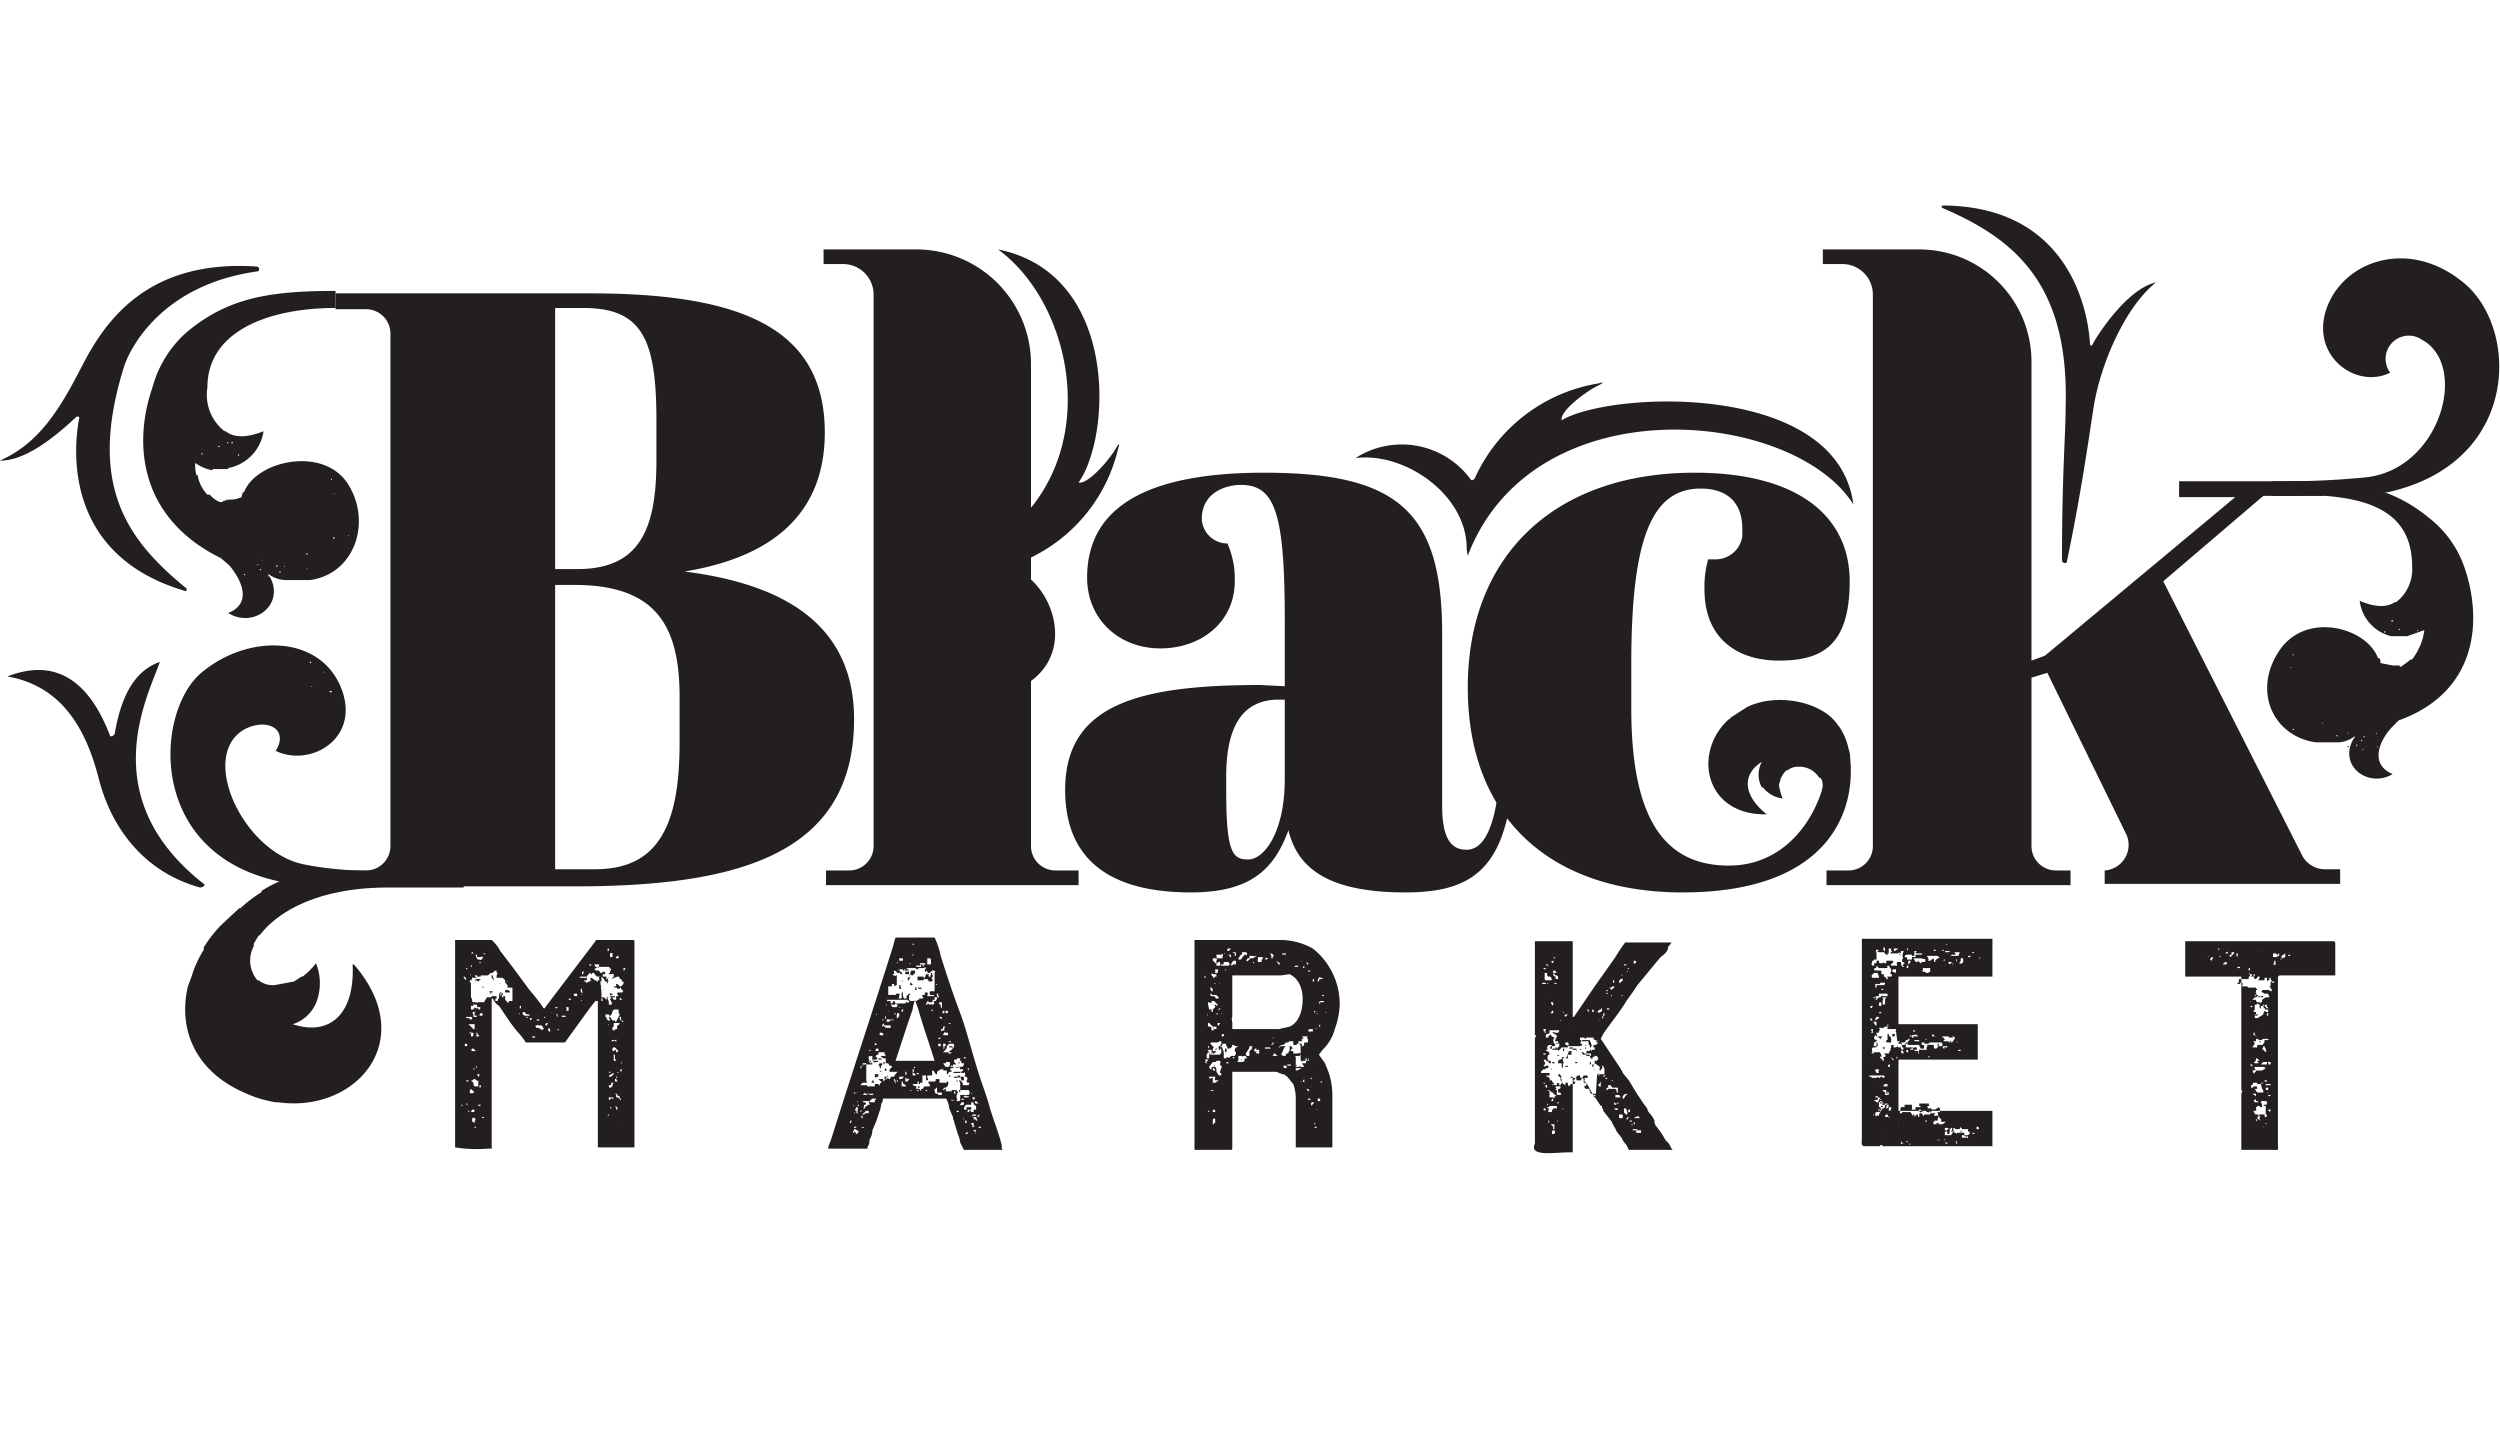 <svg xmlns="http://www.w3.org/2000/svg" width="2.8in" height="1.6in" viewBox="0 0 204.9 111.6"><path fill="#231f20" d="M128 31.7c-.2-.7 1.9-2.3 2.9-2.8s.1-.2 0-.2a13.5 13.5 0 0 0-10 7.7c-.1.2-.3.3-.4.1a7 7 0 0 0-9.4-1.7c4-.5 8.9 2.9 9.1 7.1a3.9 3.9 0 0 0 .1.9c5.4-14.1 26.7-12 31.6-4.2-1.3-10.1-19.9-9.3-23.9-6.9zm-39.6 5.1c.7.2 2.4-1.7 3-2.7s.2 0 .2.1a13.3 13.3 0 0 1-8.4 9.3c-.2.1-.3.4-.1.4 3.1 1.1 5.3 6.9.9 9.5.9-3.9-2.2-9-6.4-9.6h-.8c14.4-4.4 12.4-20.7 5-26.1 9.9 2 9.3 15.3 6.6 19.1zM16.7 69.7c-9.2-7.2-4.4-15.7-3.6-18.2-2.2.8-3.2 3-3.7 5.9-.1.2-.4.3-.4.1-1.9-4.9-4.8-6.2-8.4-4.8 4.6.8 6.5 4.5 7.5 8.4s3.6 7.6 8.3 8.9c.2 0 .5-.2.3-.3zM18.1 43l.7.6c1 1.2 1.9 3.1-.1 3.9 2.1 1.3 4.7-.7 3.4-3H22v-.2a2.4 2.4 0 0 0 1.4.5h2c3.7-.5 5.1-4.8 3.1-7.9S21 35 20 37.6h-.1c0 .1-.1.3-.1.4a2.2 2.2 0 0 1-1.1.2c0 .1 0 .1-.1 0a.1.1 0 0 0-.1.1h-.2a.1.1 0 0 1-.1.1H18a2.1 2.1 0 0 1-.8-.6H17a3 3 0 0 1-.8-1.6h-.1a3.4 3.4 0 0 1-.1-1 3.5 3.5 0 0 0 1.4.6.1.1 0 0 1 .1-.1h1.3c-.1 0-.1 0-.1-.1h.1a3.6 3.6 0 0 0 2.8-3c-1.5.6-2.5.5-3.1 0h-.1A3.8 3.8 0 0 1 17 29c0-4.6 5-6.5 10.5-6.5v-1.4c-5.5 0-8.8.6-12.1 3.3a9.2 9.2 0 0 0-2.9 4.6c-1.6 4.6-1.1 10.7 5.6 14zm1.4-8.5c.1 0 .1 0 .1.1h-.1zm-.5.3zm.3-.3zm-1.4.4zm.3-.2zm9 8.2zm-2.1 1s.1-.1.1 0h-.1zm-3.9 1.3zm.6-.3zm-5.1-12.6zm2.1.5zm-.1.8a.1.1 0 0 1-.1-.1h.1zm-.5.7zm.8-.8h.1a.1.1 0 0 1-.1.1s-.1 0 0-.1zm-1.1.3c.1 0 .1 0 .1.1h-.1zm-1.4.6c.1 0 .1 0 .1.1h-.1zm1.1 3.6zm1 .4zm2.5 4H21m-.1-6zm6.3.2c-.1 0-.1-.1 0-.1zm1 .3zm-.8.9s-.1-.1 0-.1c.1-.1 0-.1 0 0zm.9.4zm.1.1zm-4.7 4zm3.5-1.9zm-5.7 2.8h-.1a.1.1 0 0 0 .1-.1zm1.5-1.3zm1.2.1zm3.6-1.7zm-5 2.6zm-.3.3zm.2.4c.1.1.1.1 0 .1s-.1-.1 0-.1zm2.5-.9c-.1 0-.1 0-.1-.1h.1zm-.3.1zm-.9.6zm4.6-2.2c-.1-.1 0-.1 0-.1zm-1.4 1.1zm-2.1.9zm-.2.1zm-2.4 1.1c-.1 0-.1 0 0 0zm.4-.3c.1 0 .1 0 .1.1h-.1zm1.7-.9zm-.6.2zm-.7.3c-.1 0 0 0 0-.1a.1.1 0 0 0 .1.1zm-.9.4zm1.2-.7zm.1-.1c-.1.1-.1.1 0 0zm3.6-2h.1c.1 0 0 0 0 .1h-.1zm-3.9 2.1c0-.1 0-.1.1-.1h-.1zm-3 1.7zm.8-.5zm.5-.3zm4-2.4zm-1 .4zm-3.4 1.6h.1a.1.1 0 0 1-.1.1zm-1.3.4a.1.1 0 0 1 .1.1H20zm1.5-1zm-.4.3c0-.1 0-.1-.1-.1h.1c.1 0 .1 0 0 .1zm-1.1.1c-.1.1 0 0 0 0zm.3-.5zm2.1-.9l-2.3.9zm-.6 0zm-3.3-9.9zM202 43.8a8.7 8.7 0 0 0-2.8-4c-3.1-2.6-6.3-3.2-11.5-3.1v1.1c5.3 0 10 .7 10 5.9a3.4 3.4 0 0 1-1.3 2.9h-.1c-.6.4-1.5.5-2.9-.1a3.4 3.4 0 0 0 2.6 2.9h1.3l1.4-.5a5.1 5.1 0 0 1-.2.9 5.3 5.3 0 0 1-.8 1.5h-.1l-.8.6h-.1a.1.1 0 0 0-.1-.1h-.5l-1-.2c0-.2 0-.3-.1-.4h-.1c-.9-2.5-5.9-3.9-8.1-.6s-.5 7 3 7.5h1.9a2.5 2.5 0 0 0 1.3-.5c0 .1 0 .1-.1.2-1.3 2.2 1.2 4.1 3.2 2.9-1.9-.8-1.1-2.7-.1-3.8l.6-.6c6.4-2.3 6.9-8.1 5.4-12.5zm-6.7 5.3zm.6.2zm-.4-.2h-.1c0-.1 0-.1.1-.1zm1.4.3zm-.3-.2zm-8.6 7.9a.1.1 0 0 1-.1-.1h.1zm2 .9zm3.7 1.3zm-.6-.3zm4.8-12.1zm-1.9.5zm0 .7h.1s.1 0 0 .1h-.1zm.6.7h.1a.1.1 0 0 1-.1.1zm-.8-.6zm1 .2zm1.3.5h.1c-.1.1-.1.1-.1 0zm-1 3.4zm-.9.4zm-2.3 3.8h-.1m.2-5.8zm-6.1.2h.1c0 .1-.1.1-.1 0zm-.9.3zm.7.8c.1-.1.1 0 .1 0h-.1zm-.9.4zm0 .1zm4.5 3.9zm-3.3-1.9zm5.4 2.7zm-1.5-1.1zm-1.1.1zm-3.4-1.6c0-.1 0-.1.1-.1h-.1zm4.7 2.5zm.3.2c.1.1 0 .1.1.1h-.1zm-.1.4zm-2.4-.9zm.4.1zm.7.5zm-4.4-2zm1.4 1.1zm2 .8a.1.1 0 0 1-.1.1h.1zm.1.1zm2.4 1.1c-.1 0-.1 0-.1-.1h.1zm-.4-.3zm-1.7-.9zm.7.2zm.6.4zm1 .3zm-1.3-.6zm-.1-.1zm-3.5-1.9zm3.7 1.9a.1.1 0 0 1 .1.1h-.1zm3 1.6zm-.8-.4h-.1c.1-.1.1-.1.1 0zm-.5-.3a.1.1 0 0 1-.1-.1h.1zm-3.9-2.3zm1.1.4c0 .1-.1 0-.1 0h.1zm3.2 1.5a.1.1 0 0 1-.1-.1h.1zm1.3.5h-.1c.1-.1.1-.1.1 0zm-1.5-1.1zm.4.3a.1.1 0 0 1-.1-.1h.1zm1.1.2h-.1a.1.1 0 0 1 .1 0zm-.4-.5zm-1.9-.9l2.2.9h-.1c.1-.1.1-.1.1 0zm.6 0zm3-9.5zM52 83.3v8h-3v-12h-.2l-.4.5-2.1 2.9h-3.2a7.1 7.1 0 0 0-.7-.9c-.6-.7-1-1.4-1.5-2.1a1.3 1.3 0 0 1-.5-.6h-.1v12.3H40a11.7 11.7 0 0 1-2.7-.1v-17h3a3.1 3.1 0 0 1 .7.9l1 1.3 1.4 1.9a17.1 17.1 0 0 1 1.1 1.4.1.1 0 0 0 .2 0l4.1-5.4a.1.1 0 0 1 .1-.1h2.9c.2 0 .2 0 .2.2v8.8zm-14.1 4.5h-.1a.1.1 0 0 0 .1.1zm.2-10.5c-.1 0-.1 0-.1.1l.2.2v-.2h-.1zm.1 5.5h-.1v.2h.1a.1.1 0 0 0 0-.2zm0 1.7zm0-7.8c.1 0 .1 0 .1-.1h-.1zm.7 4.5h-.5l.3.3c.1 0 .1 0 0 .1h.2v-.3zm-.6-1zm.4.6c0-.1 0-.2-.1-.2h-.3c-.1 0-.1 0-.1.1h.2a.1.1 0 0 1 .1.1h.2zm-.4 5.1h.1c0-.1 0-.1-.1-.1h-.1a.1.1 0 0 0 .1.1zm0 2v-.2h-.1zm3.7-9.5v-.2h-.4V78l-.2-.2v-.2l-.2-.2h-.5a.6.6 0 0 1 .1-.4h-.1v-.2h-.1c-.1.1-.2.1-.2.2h-.5l-.3.2h-.7c0 .1.1.1.2.2h-.3a.1.1 0 0 1-.1-.1h-.1V77c.1 0 .1.1 0 .1s0 .2.1.2v.2h.6c.1 0 .1.1 0 .1s0 .1-.1.1a.1.1 0 0 1-.1-.1H39a.1.1 0 0 1-.1.1h.1c-.1 0-.1-.1 0-.1 0-.1-.1-.1-.2-.1h-.1c-.1 0-.1 0 0 .1h-.2c0 .1 0 .2.1.2V79a.4.4 0 0 1 .1.3.1.1 0 0 0 .1.1v.3h-.2v.3h.3c.1.1.1.1 0 .2h-.2c.1.1 0 .1.1.2v.2h.1v-.4a.1.1 0 0 0 .1-.1h-.1c0-.1-.1-.1-.1-.2h.1c0-.1 0-.1.1 0h.2c0 .1 0 .1.1.1.1-.1.1-.2 0-.2h-.2v-.2h-.2c-.1 0-.1-.1-.1-.2h.2c.1 0 .1.1.2 0h.5c0-.1.1-.2.2-.4h.3c.2-.1.2-.1.1-.3h-.1c0-.1-.1-.1-.1-.2h.2c.1 0 .1.1 0 .1h-.1l.2.3h.3v.2h-.1v.2h.2c0-.1 0-.2.1-.2v-.4h.1c.2-.1.2-.1.2.1h-.1c-.1 0-.1.1 0 .1h.3v.2c0 .1 0 .1.1.2s.2.3.2 0h.2c.1 0 .1 0 .1-.1zm-3.5 9.9h-.2a.1.1 0 0 1 .1.1zm-.2-11.2zm.1 6.5zm0 2zm0-2.6a.1.1 0 0 1 .1.1h-.1zm.2 5.7zm-.1-6.9v.2c.1-.1.1-.1 0-.2zm.1 4.7a.4.4 0 0 0-.1.3.2.2 0 0 0 .3 0c.1 0 .1-.1 0-.1zm0-2.5zm0 .6zm0-8.3v.2h.1zm0 5.9h.1c.1 0 .1-.1.1-.3h-.2zm0-6.8h.2a.1.1 0 0 0-.1-.1zm.6 10.4c-.1.1-.1 0-.1 0H39a.1.1 0 0 0-.1-.1h-.1a.1.1 0 0 1-.1.1h-.1l.2.2a.4.4 0 0 0 .1.3h.3zm-.6 2.6h.1c.1 0 .2 0 .2-.1a.1.1 0 0 0-.1-.1h-.1zm.4-5l-.2-.2h-.1c-.1.1-.1.1 0 .2h.3zm-.1 5.9v-.2c.1 0 .1-.1 0-.2s-.1-.1-.1 0h-.1v.2c0 .1 0 .1.1.1a.1.1 0 0 0 .1.1zm-.2-12.6zm.1 10.7zm0-3.2zm0 .7h.1a.1.1 0 0 0-.1-.1zm0-1zm0-6.5zm.1 3.2h.1c.1 0 .1 0 .1-.1h-.2zm.1 9c-.1 0-.1 0-.1.1h.1zm-.1-12.5zM39 81zm.1-5.5H39a.4.4 0 0 0 .1.3.1.1 0 0 0 .1.1h.1c.1.1.2 0 .2-.1h.1c0-.1-.1-.2-.2-.1h-.3zm0 6.4H39a.2.2 0 0 1 0 .3h.2c.1 0 .1-.1 0-.1zm0 2.9v-.2c-.1.1-.1.1 0 .2zm.1-8.4c.1 0 .1 0 .1.1zm-.1 3.9zm0 3.4zm1.1-6.7l-.2.2h-.5c-.1-.1-.1 0-.1.1h-.3V77h.5c0 .1.1.1.2 0h.2c.1-.1.1-.1 0-.2a.4.4 0 0 1 .1-.3h.1a.4.4 0 0 0 .1.3zm-.8.6zm-.1 7.7h-.2c0 .1.1.1.1.2s.1-.1.1-.2zm0-4.1zm.1-.5zm0 7.1h-.1c-.1 0-.1 0-.1.1h.1a.1.1 0 0 0 .1-.1zm-.2-12zm.1 7.6zm.1-4.6zm0 7.4h-.1v.2c.1 0 .1 0 .1-.1s.1 0 0-.1zm-.1-10c.1 0 .1 0 .1-.1h-.1zm.2 4.1h-.1c-.1.1-.1.1-.1.2h.1a.1.1 0 0 0 .1-.2zm-.1-3.9zm.3 1.8h-.1a.1.1 0 0 1-.1-.1zm0 10.6h-.2a.1.1 0 0 0 .1.1zm-.1-9.7zm.1-3.6c.1-.1.1-.1 0-.1s-.1 0 0 .1zm0 2zm.1 8.8h-.1a.1.1 0 0 0 .1 0zm0-9.9a.1.1 0 0 1-.1-.1h.1zm.2 2.4zm0-3.2a.1.1 0 0 1 .1.1H40zm.2 1.9zm.2-.2c0 .1.1.2.1.3l-.2-.2v-.2h.1zm0-.4c-.1-.1-.1-.1 0-.1h.1c0 .1 0 .1-.1.1zm.3.5zm0-1zm.3 1.4a.1.1 0 0 1-.1.1h.1zm.1-.5h.1a.4.4 0 0 0-.1.3zm.3 1.8l-.3-.3v-.2h-.2c.1 0 .1.1.1.2s.1.1.2.2h.2zm0-.7h.2a.2.2 0 0 1 .2.2h-.4zm.2-.7c-.1 0-.1 0-.1.1zm.4 2.1zm.1-.9zm.1-.4zm.2 1.3h-.1a.1.1 0 0 0 .1 0zm.1-.5zm.1 1c-.1 0-.1 0 0 .1zm.1-.6h-.1v.2h.1zm.7.7c-.2 0-.3 0-.4-.2h-.1c-.1.1-.1.2.1.3h.4zm-.2.2c-.1 0 0 0-.1.1h.1s.1-.1 0-.1zm0 .4zm.1-1.3zm0 1.7zm.2-.6h.1c0-.1 0-.1-.1-.1s-.1.1 0 .2zm.1.4zm.2 1h-.2a.1.1 0 0 0 .1.1h.1c.1 0 .1-.1 0-.1zm.8-.6l-.2-.3h-.3c0-.1-.1 0-.1 0h-.1c0 .1 0 .2.1.2h.2a.1.1 0 0 0 .1.1c.1.1.2.1.3-.1zm-.6-.7h.2c0-.1 0-.1-.1-.1H44zm.1-.3H44zm.2 1.4zm.2-.5zm.2-.5zm-.1-.3a.1.1 0 0 0 .1-.1h-.1zm.3.4h-.1c-.1.1-.1.1-.1.2h.1a.3.3 0 0 0 .1-.2zm.2.7a.4.4 0 0 0-.1-.3.2.2 0 0 0 0 .3h.1zm.6-1.2v-.2h-.1c0-.1 0-.1-.1 0h-.2v-.2h-.1c0 .1.1 0 .1-.1h.1c0-.1.1-.1.1 0s.2.6.2.5zm-.1-.7a.1.1 0 0 0 .1-.1h-.2a.1.1 0 0 0 .1.1zm0 1.5c0-.1 0-.1-.1-.1h.1zm.2.2c-.1 0-.1 0-.1.1h.1zm.2-1.5zm.3.4h-.2c-.1 0-.1.1 0 .1h.2c.1 0 .1-.1 0-.1zm0-1zm.3.3h-.2c0 .1.1.2 0 .3h.2v-.2zm0-.3zm.2-.3c0-.1 0-.1-.1-.1a.1.1 0 0 0-.1.1h.2zm.5-.5h-.2c-.1 0-.1.1 0 .2h.2zm-.1-.5zm.3.9c.1 0 .1 0 0 0zm.2-.6v-.2h-.1v.3h.2zm1.6.2v.3h.2l.2.2c.1-.2.2-.2.2-.2.1 0 .2 0 .1-.2s0-.1.2-.1c0 .1 0 .1.1.1h-.2c-.1 0-.1 0 0 .1h.3v.1h-.2a.2.2 0 0 0 .2.2c.1 0 .1 0 .1-.1v-.2h.1c.1 0 .1-.1 0-.1v-.2h.4c.1-.1.1-.1 0-.2s-.1-.1-.1-.2h-.4a.1.1 0 0 1 .1.1h.2a.1.1 0 0 1 .1-.1h-.4c-.1 0-.2 0-.2-.1h.2v-.2h.1l.2.2h.1l.2-.2v-.2h-.2c.1 0 .1-.1 0-.2h-.1c0-.1 0-.1-.1-.2h-.1l-.5.2.2-.2v-.2s-.1-.1-.1 0h-.3c0-.1 0-.1.1-.1a.4.4 0 0 1 .1-.3l-.2-.2H49l-.3.2a.1.1 0 0 1 .1.1h.3c0 .1.1.1.1.2h.1a.1.1 0 0 0 .1-.1h.1c.1 0 .1.1.1.2h-.2v.2h.3v.4h-.1c0-.1-.1-.1-.1-.2l-.2-.2h-.4a.1.1 0 0 0-.1-.1c0-.1-.1-.1-.1-.2h-.1a.1.1 0 0 0-.1.1c-.1 0-.1 0-.1-.1h-.1c0 .1-.2.2-.2.3h-.5a.1.1 0 0 0-.1.1h.6c-.1 0-.2.1-.3 0 .2.1.1.1.2 0h.1v.2h-.2a.1.1 0 0 1-.1.1h.2c0 .1.1.1 0 .1h.1l.4-.2h-.1v-.2h.1c.1.1.2.1.2.2h.4c.1 0 .1 0 .1.1.1.9.1.9.1 1zm-1.5.1h-.1c0-.1-.1 0-.1 0h.2zm-.1.4c-.1.1-.1.1 0 .1zm0-2.1h.1c0-.1 0-.1.1-.2h-.2zm.5 1.1a.4.4 0 0 1 .1.3h-.2a.2.2 0 0 1 0-.3c.1 0 .1 0 .1.1zm1.1-.9c-.1 0-.2 0-.2.1s0 .2.1.2v.2H49v-.2h-.1c-.1.1 0 .1.1.1h.3zm-1-.9h.1c.1 0 .1-.1 0-.1h-.1zm.2.7zm.1-.8a.1.1 0 0 0 .1.1h-.1zm.1 2.4zm.1-2.2h.2c0 .1.1.1.1 0v-.2h-.4zm.2 2.1zm.2-.6c.1 0 .1.1 0 .1h-.1V78zm.1-.5zm.1 1.8a.4.4 0 0 0-.1-.3v.3h.1zm-.1-1.5zm.2.5c0 .1 0 .1-.1.1h.1zm-.1 9.9h.1a.1.1 0 0 0-.1.1zm.1-3.4zm.1-4.2h.1c-.1 0 0-.1-.1-.1h-.1c0-.1.1 0 .1.1zm.2-4.4zm0 12.3zm0-10.6c-.1-.2-.2-.3-.1-.3l.2-.3c-.1.2-.1.3 0 .4h-.1zm1 2.5c-.1-.1-.1-.1-.1-.2V80h-.4a.1.1 0 0 1-.1.1.4.4 0 0 1-.1.3.1.1 0 0 1-.2 0h-.2c-.2-.1.1.3 0 .4h.1c0 .1 0 .1.1.1h.5c0 .1 0 .1.1.1zm-.8-1.2c0-.1.1-.1.1-.2h-.3c-.1 0-.1 0-.1.1h.1a.9.9 0 0 1 .1.5h.3c-.1 0-.1-.1 0-.2h-.1a.3.3 0 0 0-.1-.2zm-.3 2.7l.3.2.3.2-.2.3h.2c0-.1.1-.1.1 0h.2c-.1 0-.1-.1-.1-.2a.1.1 0 0 1-.1.1H50a.1.1 0 0 0-.1-.1zm.1 2.6zm.1.3zm0 3.8a.1.1 0 0 0-.1.1h.1zM49.8 75v.2h.1V75zm.6 12.5h-.1v-.2a.1.1 0 0 0-.1-.1h-.3v.2h.1c0-.1 0-.1.1-.1h.4zm-.5-10.8c0-.1.1 0 .1 0h-.1zm0 5.8zm.8 2v-.2h-.1c-.1 0-.1 0-.1-.1s-.1-.1-.1-.2v-.3h-.1v.5h.4zm-.8-3.3c-.1 0 0 .1 0 .1zm.1 6.9h.1c0-.1 0-.1-.1-.1zm.2-2.8c-.2 0-.3.1-.3.2h.2l.2-.2c0-.1 0-.1-.1-.1zm-.2-4.4h.2l-.2-.3h-.1c0 .1.1.2.1.3zm.1 4.2h-.2c0 .1.1.1.2 0zm.1 1.2a.4.4 0 0 1 .1-.3h-.2c0 .1 0 .2-.1.2h-.1c0 .1 0 .2.1.2h.1c0-.1 0-.1.1-.1zm-.3-1.7zm.1-9.2v.3h.2v-.2a.1.1 0 0 1 .1-.1h-.1a.2.2 0 0 0-.2 0zm.5 1.3h-.2a.1.1 0 0 1 .1-.1.1.1 0 0 0 .1.1zm-.5.1zm.2 8.1zm.6-3.8h-.5v.2h-.1c.3 0 0 .1 0 .2v.2h.2a.1.1 0 0 1 .1-.1h.1c-.1-.4.1-.2.2-.5zm-.1 8.1c0-.1-.1-.2-.1-.3a.1.1 0 0 0-.1-.1h.1c.1.5.2.5.1.4zm-.2-5.7h.1c.1-.1.1-.1 0-.2l-.2-.2h-.1a.1.1 0 0 0-.1.1v.2h.1c.1 0 0 0 .1-.1a.1.1 0 0 1 .1.1zm-.2-7.5zm.6 11.4c0-.1-.1-.1-.1-.2s-.1-.2-.2-.1c0-.1 0-.2-.1-.2s0-.1-.1 0c.1 0 .1.1.1.2s0 .1.1.1.2.1.2.2h.1zm-.5-6.7c-.1 0-.1 0 0 0zm.1 9zm-.1-1.8a.4.4 0 0 1 .1.3h.1V88zm0-2h.2c0-.1-.1-.1-.1-.3a.1.1 0 0 0 .1-.1h-.1c0 .1 0 .2-.1.2zm0-3.9zm.1-6.3c-.1 0 0 0 0 .1h.2v-.2h-.1zm0-.8zm.1 12.9zm.1-4zm0-1.4zm-.1 2.8h.1c0-.1-.1-.1-.1 0zm.4-5.8v-.2l-.2-.2v.2h.2zm.1 1.7c0-.1 0-.2-.1-.2s-.1 0-.1-.1v-.2h-.1v.2l.2.2h.1zm-.1 3.8h-.1c-.1.1-.1.1 0 .2zm0 3.2zm0-4.2zm-.1.5h.1c0-.1-.1-.1-.1 0zm.2-6.1zm.1-1.7h-.1v.2c.1 0 .1 0 .1-.1.1-.1.1-.1 0-.1zm0 4.1zm30.9 10.7c.1.1.1.1 0 .1H79l-.3-.6a2.5 2.5 0 0 0-.2-.7l-.3-1c0-.1-.1-.2-.1-.4l-.3-.7a1.9 1.9 0 0 0-.2-.7.1.1 0 0 0-.1-.1h-5.1c-.1.1 0 .2-.1.3s-.1.5-.2.7l-.3.9-.3.7a1.4 1.4 0 0 1-.2.7c-.1.2 0 .3-.1.5a.4.4 0 0 0-.1.3H68c-.2 0-.1 0-.1-.2l.2-.5c1.6-5.1 3.3-10.2 5.1-15.9a6.4 6.4 0 0 1 .2-.7h3.2a6.6 6.6 0 0 1 .5 1.5c.5 1.6 1 3.1 1.6 4.7s1.1 3.8 1.8 5.8.5 1.6.8 2.5.6 1.7.8 2.5zm-12.6-1.6zm.3-.7h-.1c0 .1-.1.2 0 .2h.1c-.1 0 0-.1 0-.2zm.6.9l-.3-.2H70c0 .1-.1.2-.1.3h.1V90c.1 0 .1.1.2.2a.1.1 0 0 0 .1-.1zm-.5-3.7zm.1 1.5c0 .1 0 0-.1.1h.1v-.2zm0 .7c.1 0 .1 0 0-.1zm0 1.2c.1 0 .2 0 .2-.1H70zm0-2.8c.1 0 .1 0 .1-.1H70zm.2 1.6h.1c0-.1 0-.2-.1-.2h.1V88h-.1a.4.4 0 0 0-.1.3h.1zm-.1-1.7h.1c.1.1.1 0 .1 0h-.2zm.2.7c-.1.1-.1.1 0 .1zm0 .4c.1 0 .1 0 .1-.1h-.1zm.2 1.5c.1.1 0 .1 0 0zm2.9-3.3v-.2c0-.2-.1-.2-.2-.2v.2a.4.4 0 0 1-.1.3.1.1 0 0 1-.1-.1c.1 0 .1-.1 0-.2a.2.2 0 0 1 0-.3c0-.1 0-.1.1-.1h.2c0-.1 0-.1.1-.2s0-.1.1-.1a.1.1 0 0 1 .1-.1h-.7a.4.4 0 0 1 .1-.3.1.1 0 0 0 0-.2h-.1c0-.1-.1-.1-.1-.2h-.2V84h-.2c-.1-.1-.2-.1-.2-.2h.4a.4.4 0 0 1-.1-.3H72v.2h-.1a.1.1 0 0 0-.1.1s-.1.1 0 .1a.1.1 0 0 1 0 .2h-.2c-.1 0-.1.1 0 .1h.3c.1 0 .1.1 0 .1h-.1c-.2.1-.3-.1-.3-.2v-.3h-.1c-.1.1-.1 0-.2 0v.3c.1 0 .1.1 0 .1 0 .1 0 .1.1.1s0-.1.1 0 .1.1.1.2h-.8a.1.1 0 0 1-.1.1.3.3 0 0 0-.1.2h.1v-.2h.4V86h-.3l-.2.2h.6c-.1.1 0 .1 0 .1h.6v-.2h.3c0 .1.1.1.1.2v-.2l.2-.2h.1l.2-.2h-.1v-.2h.1c.1.1 0 .1 0 .2h.1a.1.1 0 0 1 .1-.1.1.1 0 0 0 .1.1c.1 0 .1 0 .1-.1h.2zm-3 2.9zm.1-2zm0 .1zm-.1.5a.1.1 0 0 1 .1.1h-.1zm.1.8h.1v-.2zm.1.5h.1v-.2h-.1zm0-.6zm.7-.5c0-.1-.1-.1-.1-.2s.1 0 0-.1h-.4c-.1 0-.1.1 0 .1h.1c.1.1.1.2 0 .2a.1.1 0 0 0 0 .2h-.1s-.1.1 0 .1h.1c0-.1 0-.1.1-.2h.1c0-.1 0-.1.1-.1h.1zm-.7-2.6zm.2 4.5c0-.1-.1-.1-.2 0h.2zm.4-1.4h-.1c-.2 0-.2.1-.3.2h-.1c0 .1 0 .1.1.1a.1.1 0 0 0 .1-.1h.2c.1 0 .1 0 .1-.1zm-.4-1.3h.2c.2-.1.2-.1.3 0h.1c.1 0 .2 0 .2-.1h-.7c0-.1 0-.1-.1 0s-.1.1 0 .1zm0-2.4h.2v-.2h-.3c0 .1 0 .2.1.2zm.1-1.2zm.2 2.7a.4.4 0 0 1-.1-.3zm.1-2.7h.2c-.1-.1-.1-.1-.2 0zm.5 4.1c0-.1.1-.1.1-.2h-.3c-.1 0 0 0-.1.1s-.2.1-.1.2h.4zm-.3-3.6zm0 .3h-.1v.2h.1c.1 0 .1-.1 0-.1zm0 2.3zm.2-.5h-.2a.3.3 0 0 0 .1-.2.1.1 0 0 1 .1.1s.1 0 0 .1zm-.2-2.3zm.1-.5h.3c0 .1-.1.2 0 .2h.2v-.2h-.6zm.1 1zm.4 1.3h-.1c-.1.1-.1.1-.2 0v-.2h.3zm-.1 1.5zm-.2-4.1h.2l-.2-.2zm.1-2.5h.1c-.1-.1-.1-.1-.1 0zm.2 2.4c.1.2.1.2.3.2H72zm.4 3.1h-.2l-.2-.2h.4zm-.4-4.4a.3.3 0 0 1 .1.2c-.1.1-.1.1 0 .1v.3h.3c0-.1 0-.1-.1-.2H72zm0 2.5h.2c.1.1.1.1 0 .1H72zm.3.6h-.1v.2h-.1v-.2H72a.3.3 0 0 1 .1-.2h.2zm0 .5h-.1a.1.1 0 0 1-.1-.1zm0-5zm.1 1c0 .1-.1.1-.1.3a.1.1 0 0 0 .1-.1h.1zm0-.3h-.1a.1.1 0 0 0 .1.1zm.1 1.7v-.2zm0 2c-.1 0-.1-.1-.1-.2h.1zm.5-3.2h-.6l.2.2h.4zm-.3 4.1c0 .1-.1.2-.1.3v-.2h.2zm0-.4h-.2a.3.3 0 0 1 .1-.2zm-.1-4.5a.2.2 0 0 0 0 .3.1.1 0 0 1 .1.1c-.1.1 0 .1 0 .1h.2a.1.1 0 0 1 .1-.1h.2c0-.1-.1-.1-.2-.1 0 .1-.1.1-.1 0h-.3zm0-1c0 .2.1.2.1.1h-.1zm0-1zm.1 1.4zm0 3.1zm0-3.7h.3v.2h.1c.1-.1.1-.1.1-.2h.1c0 .1.1.1.1.2a.1.1 0 0 1-.1.1H73c.1.1.1.2.2.2h.3c0-.1.1-.1.1-.2h-.1c-.1 0 0-.1 0-.1h.7a.1.1 0 0 1 .1-.1c.1 0 .1.1.2 0s-.1-.1-.1-.2h-1.7zm.1 2.7zm-.1 1.5zm.2 1.3zm-.1-6h.7c-.1 0-.1-.1 0-.1h.2c.1.1.1.1 0 .1v.2c-.1.1 0 .1.1.1h.1v-.5h.1v.2a.5.5 0 0 0 .1.3h.2v-.2l.2-.2c.1 0 .1 0 .1.1h-.1v.3c0 .1 0 .1.1.2h.4c.1 0 .2 0 .2-.1h.1c.1 0 0 0 0-.1h.3c.1-.1.1-.1 0-.2s0-.1 0-.1h.2v-.2h.2c.1.1 0 .2 0 .3h.6c.1 0 .1.1 0 .1v.2h-.2c.1.1 0 .1 0 .2H76c-.1.1-.1.1-.1.2h.1c0-.1.1-.1.2 0h.1c0-.1.1 0 .1 0h.1a.2.2 0 0 0 0-.3h.2c0-.1.1-.1.1-.2s0-.1.1-.1.1-.1 0-.1v-.2h-.1c-.1.1.1.2 0 .3h-.1l-.2-.2h-.3v-.2a.1.1 0 0 1 .1-.1h.3V77c.1-.1 0-.1 0-.2h-.2l-.2.2h-.1c-.1 0-.1-.1 0-.1H76c-.1-.1-.1-.1-.1-.2s0-.1-.1-.2h-.1v-.2h.1c.1 0 .1 0 0-.1h-.4v.2h-.3v.2h.1s.2.1.1.1h-.2c0-.1-.1-.1-.2-.1h-.5a.1.1 0 0 0-.1.1h-.5c-.1.1-.1.1 0 .1h.3c-.1 0-.1 0-.1-.1h.1c0 .1.1.1.1 0h.2a.1.1 0 0 1 .1.1h-.7c-.1 0-.1 0-.1-.1h-.1l.2.2h.1c0 .1 0 .2.1.2h-.2c0-.1-.2-.2-.1-.2 0 .1 0 .1-.1.1h-.1v1h-.1a.1.1 0 0 1-.1.1c0-.1 0-.2-.1-.2h-.1v.2h-.3v.2zm0-.6zm0 2h.1c.1.1-.1-.1-.1 0zm.1 2zm-.1 1.9zm.2-3.7zm.3.4h-.2a.1.1 0 0 1-.1.1h.1zm-.3.7zm0 2.8c0 .1 0 .1.1.1H73zm.3-7.5c-.1.1 0 .1 0 .2s-.2.1-.1.2h.1c.1.1.2 0 .2-.1v-.2zm0 .6zm.1 2.9h-.1c0 .1 0 .1.1.1zm0 5.4h-.1c0-.1 0 0 .1 0zm0 .7zm3.1-2.2h.1c-.3-1-1-3-1.3-4.1l-.3-.9a3.1 3.1 0 0 0-.2.8c-.5 1.4-.9 2.7-1.4 4.2h3.1zm-2.9 2.5zm-.1-10.5a.1.1 0 0 0 .1-.1.1.1 0 0 0-.1.1zm0 4.5h.1c0-.1.1-.1.1-.2v-.2h-.1c-.1 0-.1.1-.1.2zm.1 5.1c-.1 0-.1 0-.1.1h.1zm.7.5l-.2-.2c-.1 0-.1-.1-.1-.2h-.1v.4h.4zM73.7 76h.3v-.2h-.3zm.1 3.3zm-.1.5c0 .1 0 .1.1 0h-.1zm.2 5.7c-.2 0-.2 0-.2.2h.2l.2-.2h-.2zm-.2-7.3V78h.1a.4.4 0 0 0 .1.3h-.2zm.1 7.1zm.1-9.3zm0 1.7c0-.1.1-.1.1 0h-.1zm0 2.5a.1.1 0 0 0 .1-.1c.1-.1 0-.1 0-.1h-.1zm.1 6.1zm0-8.4zm.2-2.2zm-.1 3.9zm.2 5.7v-.2h-.1v.2c0 .1 0 .1.1 0zm-.1-8.2v-.2h.3v.2zm.2.2c0 .1.1.1.2 0s-.1.2-.1.3h-.1zm.1 8.4c0-.1-.1 0-.2 0s0-.1.1-.1h-.2v.3h.2c0-.1.1-.1.1-.2zm-.3-.9zm0-6.2zm.1-.7zm.1 8.2zm0-8.9h.2V77c.1-.1 0-.1.1-.2h.3v.2l-.2.2h-.1c0-.1-.1-.1-.2 0h-.2zm.1-1.1c.1 0 .1 0 0 .1zm.3 9.2zm0 .9h-.1zm.2.1v-.2h-.2c0 .1.1.1.2.2zm-.4-10v-.2a.1.1 0 0 1 .1.1h-.2zm.2 1.7h-.2v-.2h.1c0 .1.1.1.1.2h-.1zm-.1 8.6h-.1c0 .1.1.1.1 0zm.1-10.8zm0-.4h.1c-.1 0-.1.1-.1.2h-.1a.1.1 0 0 0 .1-.2zm0 9.8c.1-.1.1-.1.1-.2s.1 0 0-.1h-.1zm0-10.5h.1c0-.1 0-.1-.1-.1zm0 1.7v-.2a.1.1 0 0 1 .1-.1.4.4 0 0 1 .1.3h-.2zm0 9h.2c.1-.1 0-.1-.1-.2h-.1zm.1-6.8c-.1-.1 0 0 0-.1zm0 6.2c.1 0 .1 0 .1-.1h-.1zm.3-6.4H75v-.2h.2a.1.1 0 0 0 0 .2zm.1 8.2h-.2a.1.1 0 0 1 .1.1.1.1 0 0 0 .1-.1zm3.3.9c.1 0 .1-.1.1-.2V87h.3v.2h.3c.1 0 .1 0 .1-.1h-.2c-.1-.1-.1-.1-.1 0h-.2c-.1 0 0 0 0-.1h.5c.1-.2.1-.2 0-.4h-.7V86c0-.1-.1-.1-.1-.2h.1l.2.2c0 .1 0 .2.1.2h.4c0-.1 0-.1.1-.2h-.2a.2.2 0 0 1 0-.3.2.2 0 0 0-.2-.2s-.1-.1 0-.1v-.2s-.1-.1-.1 0h-.2c0-.1-.1-.1-.1 0h-.5c-.1 0-.1 0 0-.1h.6c.1-.1.2-.1.1-.2s-.2.1-.2 0 0-.1-.1-.2a.2.2 0 0 1-.3 0h.6c0-.1.1-.1.1-.2s.1-.1 0-.1h-.5c.1-.1.1-.1.2 0h.1c0-.1 0-.2-.1-.2h-.1c.1 0 .1-.1.1-.2h-.2a.1.1 0 0 0-.1.1h-.2v.2l.2.2h-.3v.2a.1.1 0 0 0-.1-.1h-.1c0 .1 0 .1.1.1h.1c.1 0 .1 0 0 .1h-.3v-.2a.2.2 0 0 0 0-.3h-.2a.1.1 0 0 0-.1.1h-.2l.2.3h.4v.3h.1c0 .1 0 .1-.1.1a.2.2 0 0 0-.2.2h-.1c0-.1 0-.1.1-.1h-.1V85h-.2c-.1 0-.1 0-.1-.1v-.2c0 .1 0 .2-.1.2h-.1l-.3.2v.2h-.1l-.2-.3h-.1v.4H76v.2c.1.1.1.1 0 .2h-.1v-.4h-.3v.6h-.1c-.1 0-.1 0-.1.1h-.1v-.2h-.1v.2H75c0 .1 0 .2.1.2v.2c.1.1.1-.1.2 0 .1 0 .1.1.2.2v-.2h.1c.1 0 .1-.2.2-.2h.4v-.2c-.1 0-.1-.1-.1-.2h.5a.1.1 0 0 0 .1-.1c-.1 0 0 0 0-.1h.3v.4h.3v.2h-.4c-.1.1-.2.1-.2.2h-.1a.6.6 0 0 0 .1.4h.1c.1 0 .1 0 .1.1h.3v-.2h-.4V86h.7c.1 0 .1 0 .1-.1h.1a.4.4 0 0 1-.2.5h-.1c-.1.1-.1.1-.1.2h.1c0-.1 0-.1.1-.1s0 .1 0 .2h.7v.2h.1v-.2h-.2c-.1 0-.1 0-.1-.1h.4c0 .1 0 .1.1.1s-.1.2-.1.4v.2c.1.1.1.1 0 .1h-.5c.2.1.2.1.4-.1s.1.1.1.2h.2zm-3.5-11h.4c0-.1 0-.1-.1-.2h.2a.3.3 0 0 0 .1.2.1.1 0 0 1 .1.1h-.7zm0 2zm.2 6.7h-.1c-.1 0-.1.1 0 .1h.1zm.4-7.6h-.5v-.3h.5zm-.5-.9zm0-1.4zm.1 1.7zm0 9.3h-.1a.1.1 0 0 0 .1.1h.1a.1.1 0 0 0-.1-.1zm.2-8.1c.1.1 0 .1 0 .1h-.2c-.1-.1-.1-.1 0-.1zm.4-1.5v.2h-.1c0-.3 0-.3.1-.2zm0 .4h.3c-.1 0-.1.1-.1.2h.2c-.1-.1-.1-.1 0-.1V77h.1a.4.4 0 0 0 .1.3h-.1c0 .1-.1.1 0 .2s0 .2-.1.2h-.2c0-.1 0-.1-.1-.2h-.3c0-.1 0-.1.1-.1zm.1 9.5h-.2a.1.1 0 0 1 .1.1.1.1 0 0 0 .1-.1zm.3-7.7zm-.3.2zm0 .3a.1.1 0 0 0 .1-.1H76zm0-3.3v.2h.3V76c0-.1 0-.2-.1-.2H76zm.2 10.3zm-.1-6.1zm.2-.2h.1c.1 0 .1-.1 0-.1zm.1-4.5zm.1 6.5v.2zm.2-4.2c0 .1.1.1.1 0h-.1zm.1 2.8zm-.1-.9zm0-2.6h.1a.1.1 0 0 0-.1 0zm.1 3.6zm.1-3.3zm0 2.8zm0 2.5v.2h.2v-.2h-.2zm.1 3.1zm-.1-3.5h.1a.1.1 0 0 0 .1-.1H77a.1.1 0 0 0-.1.1zm.3-2.6v-.4H77c-.1.1 0 .2.1.2v.2c.1.1.1.1.1 0zm0 .9a.1.1 0 0 0-.1-.1H77c0 .1.1.1.2.2zm-.1-1.9zm.2 1.3c-.1.1-.1.1-.2 0h.1c.1.1.1.1 0 .2h.2v-.2h-.1zm-.1 1zm.3.3h-.2c0 .1 0 .2-.1.2s-.1.1 0 .2c0-.1.1-.1.2-.1v-.2zm.1.7h.1v-.2h-.2c-.1-.1-.1-.1-.1 0a.3.3 0 0 0-.1.2h.3l-.2.2c0 .1.1.1.1.2l.4.2s.1-.1 0-.1h-.3a.1.1 0 0 1 0-.5zm.2 1h.4c0-.2 0-.3-.1-.3h-.3l-.2.2h-.1v-.2h-.2v.2c.1.1 0 .1 0 .2h.1V83h.2v.2a.1.1 0 0 0-.1.1l-.2.2h.4a.1.1 0 0 0 .1.1h.1c.1 0 .1-.1 0-.1h-.2l.3-.2a.1.1 0 0 1 .1-.1c0-.1 0-.2-.1-.2h-.2zm-.5 2.6zm0-4.8zm.2.2c.2 0 .3 0 .3.1a.1.1 0 0 0 .1-.1h-.4zm0-.8h.1c.1 0 .1-.1.1-.2h-.2zm.2 6.4zm.2-.1zm0-1.1h.1c-.1 0-.3 0-.2-.1h.1zm-.1-3.4c0 .1.1 0 .1.1h-.1zm.2 2.7h.1c-.1 0-.1 0-.1.1zm.5.6v.2h-.3c0-.1 0-.1.1-.1h.2a.2.2 0 0 0 .3 0h.1a.1.1 0 0 1 .1.1v.2h-.2c-.1-.4-.1-.4-.3-.4zm-.1.4a.1.1 0 0 1 .1.1h-.1zm.2 2.5h-.2c0 .1 0 .1.1.1a.1.1 0 0 0 .1-.1zm.1-1.5c-.1-.1-.1-.1-.1-.2h.1zm.3 1v-.2h-.2c0 .1-.1.1-.1.2s.2 0 .3 0zm0-.4a.1.1 0 1 0-.2 0h.2zm0-.8zm0 2.3c-.1.1-.1.1 0 .1zm1-1a.1.1 0 0 1-.1-.1h-.1c0-.1 0-.2-.1-.2h-.1v.2h-.4a.5.5 0 0 0-.2.4h.2c.1-.1 0-.1 0-.2h.4v.2h-.1c0 .1.1.1.1.2h.2v-.2h.2zM79 84h.1c.1 0 .1 0 0-.1H79zm0 .9zm0 2.6zm0 1zm.3 1.5l-.2.2h.2zm-.1-.9h-.1v.2h.2a.1.1 0 0 1 0-.2zm.1-3.8zm.1 3.1c.1-.1.1-.2 0-.2s-.1.1-.1.2zm0-3.6h-.1a.3.3 0 0 0 .1.2zm.2 2.1h.1c-.1-.1-.1-.1-.1 0zm-.1 3zm0-1.2c0 .1.1.1 0 0zm.2.3zm.1.6c.1 0 .1 0 0-.1v-.2h-.2a.3.3 0 0 0 .1.2c0 .2 0 .2.1.1zm-.2-3.3zm.3.9h-.2a.3.3 0 0 0 .1.2c.1-.1.1-.1.1-.2zm-.1 1.5h.1c.1 0 .1 0 .1-.1h-.3v.2zm.4 1.3H80c0-.1-.1-.2-.2-.1a.1.1 0 0 0 .1.1h.3zm-.4-1h.1a.1.1 0 0 1 .1.1h.1c0-.1-.1-.2-.1-.3h-.2zm.2 1.1h-.1c.1.1.1.1.1 0zm0-2.4h.2l-.2-.2a.1.1 0 0 0 0 .2zm.2 1h-.1c0 .1 0 .1.1.1.1-.1.1-.2 0-.2zm.2.9h-.1a.1.1 0 0 0-.1.1h.1c.1 0 .1 0 .1-.1zm.1-.4c0-.1 0-.1-.1-.1h.1zm.1 1.3zm29.2-10.8a6.5 6.5 0 0 1-.4 1.9 3.7 3.7 0 0 1-1 1.7l-.3.4.5.7c.1.3.3.7.4 1.1a5.9 5.9 0 0 1 .2 1.4v4.4h-3v-4.1a3.6 3.6 0 0 0-.2-1.1c-.3-.3-.4-.6-.8-.8h-.1l-.5-.2H101v6.1c0 .2 0 .3-.1.3h-3V74.3h7.2a5.5 5.5 0 0 1 2.5.7 5.8 5.8 0 0 1 2.2 4.7zm-11.2 8.1zm.1-10.4h.1v-.2a.1.1 0 0 1-.1.1zm2.6 6.2c0-.1-.1-.2-.1-.3s.1-.2.3-.3h-.3a.1.1 0 0 0-.1-.1h-.1a.3.3 0 0 1-.3.3h-.1c0-.1 0-.2-.1-.2 0-.2 0-.2-.2-.2s-.3 0-.3.3h-.2c0 .1-.1.1-.1.2h-.1a.1.1 0 0 1 .1-.1h.1c0-.1.1-.1.1-.2h.2a.1.1 0 0 0-.1.1v.2h-.1v-.2c0-.1.1-.1.2-.1a.3.3 0 0 0 .1-.2h-.1v-.2h-.2a.1.1 0 0 1-.1.1h-.5a.1.1 0 0 0-.1.1l.2.2c.1.1.1.1 0 .2v.2h.3l-.2.2c-.1 0-.1 0-.1-.1h-.1v-.2H99v.2a.1.1 0 0 1 .1.1h-.2c0 .1.1 0 0 .1v.3h.2v-1H99a.2.2 0 0 0 .2.2l-.2.3c0 .1 0 .1.1.1h.1c.1-.1.1-.1.2 0h-.2c-.1 0-.1.1 0 .1h.8c0-.1.1-.1.1-.2v-.2c0-.1-.1-.1-.2-.1a.1.1 0 0 1 .1-.1c.1-.1.2 0 .2.1a1.1 1.1 0 0 1 .1.5v.3h.2a.1.1 0 1 1 .2 0l.2-.2h.3zm-2.5 2.5zm0-1.7h.1v-.2h.1a.1.1 0 0 1 .1-.1h-.2c-.1-.1-.1 0-.1.1zm.1-7.8zm.5 4.8c0 .1.1.1.1.2h.2v-.2h-.3l-.3-.3H99v.2a.1.1 0 0 0 .1.1h.1c.1.1.1.1.1.2s-.1 0 0 .1h.2zm-.5 4.5zm.3-5.3zm-.2 4.5zm0 2.8zm0-7.5c-.1 0-.1 0 0 .1zm.1 7.9H99a.1.1 0 0 0 .1.1zm0-2.9v.2c.1.1.1.1.2 0h.1v.4h.2l.3-.2h-.3a.1.1 0 0 0-.1-.1c.1 0 .1-.1.1-.2H99zm.1-.7zm.1 4zm-.2-8.7h.2v.2h.1V80l.2-.2c0-.1 0-.1-.1-.2l-.4-.2a.1.1 0 0 0-.1.1zm1 4.6h-.1v-.2c.1-.1 0-.1 0-.2h-.3a.1.1 0 0 1-.1.1h-.2l-.3.4c0 .1.1.1.1.2h.1c0-.2 0-.2.1-.2h.2c.1.1.1.2.1.4h.3c.1-.4.2-.4.1-.5zm-1-6zm.4 8h-.3a.2.2 0 0 0 .3 0zm-.3-6.3zm0-3.8zm.1 1.2c-.1 0-.1 0-.1-.1h.1zm0 1h-.1c0 .1 0 .2.1.2h.2l.2.2h.1c.1 0 .1-.1 0-.2a.1.1 0 0 1-.1-.1h-.4zm.1-.2a.4.4 0 0 0-.1-.3h-.1a.4.4 0 0 0 .1.3zm-.1-1.5v.2c.1.1.2.1.1.2h.1c.1-.1.1-.1.1-.3h-.2zm.1-1.6zm.2 4.2a.1.1 0 0 1 .1.1.1.1 0 0 0 .1-.1l-.3-.3h-.2v.2c.2.1.2.2.3.1zm-.3 8.8h.3c0-.1 0-.2-.1-.2a.1.1 0 0 0-.1.1v.2zm.4-12.6h-.3v.2c.1 0 .1.1.2.2h.1v.2h.3v-.2h-.2c-.1 0-.1 0-.1-.1v-.2h.1zm-.2 3.9zm0 9.6h.1V89c0-.1-.1-.1-.2 0v.4c.1 0 .1 0 .1-.1zm-.1-4.5c0 .1 0 .2.1.2h.1a.2.2 0 0 0-.2-.2zm.1-1.8zm.1 4.5zm-.1-6.7zm.2-2.9c-.1 0-.1-.1-.2 0h.2zm-.1 4.5zm-.1 2.2c.1 0 .1 0 0-.1zm.2-1zm.1-3c.1.1.1.1 0 0zm-.1 9.1c0-.1 0-.1-.1-.1h.1zm.2-12.8c0-.1-.1-.1-.1-.2h-.2v.3h.2c0-.1 0-.2.1-.2zm-.3.4h.1v-.2h-.1zm.2 3.6h-.1zm-.1-5.3c0 .1 0 .1.1.2h.4v-.2c.1-.1 0-.2-.1-.1h-.4zm.1 4.7h-.1c0 .1 0 .1.1.1zm-.1 4.8l.2.3h.1c.1 0 .1-.1.1-.2h-.1a.1.1 0 0 0-.1-.1h-.2zm.1-6.4zm.1 5.8zm.1-3.4h-.2v.2h.1zm-.1-5a.1.1 0 0 0-.1.1h.2c0-.1 0-.1-.1-.1zm.1 3.8c-.1 0-.2.1-.1.1h.1zm-.1.9zm.1-3h-.1a.1.1 0 0 1 .1.1zm.1 8.4s.1.1 0 0zm-.1 1.6zm.1-7.4a.1.1 0 0 1 .1-.1h-.1zm-.1 3.7zm.7-8h-.4c0 .1 0 .2-.1.2h-.1c-.1 0-.1 0 0 .1h.6a.3.3 0 0 0 .1-.2h-.1zm-.5 1.1c0-.1 0-.1-.1-.1h.1zm0 5c.1 0 .1 0 .1-.1s.1-.1 0-.1h-.1c-.1.1-.1.2 0 .2zm0-3.6zm0 5.8zm.2-7.6c.1 0 .1-.1 0-.1zm-.1 12zm0-8.2zm0 2.3zm0-7.5h.1c0-.1-.1 0-.1 0zm.2 10.9zm0-3.1c.1.1 0 .2 0 .3h-.1v-.3h.1zm.2 1.2a.1.1 0 1 0-.2 0h.2zm-.1-9.4v.2h.1l.2-.2h-.2zm.3.7c0-.1 0-.2-.1-.2h-.2a.2.2 0 0 1 .2.2zm.2.3a.5.5 0 0 0-.2.4h.1a.1.1 0 0 1 .1-.1h.2V76zm3.9 1.2h-4v3.4c-.1.2 0 .3 0 .5v.5h3.8l.9-.2a1.5 1.5 0 0 0 .6-.5 3.3 3.3 0 0 0 .3-.6c.3-1 .3-2.6-.9-3.2zm-3.9-1.3zm0 8.1c.1 0 .1-.1 0-.1s-.1.1 0 .1zm.1-8.6v.2h.1v-.2a.1.1 0 0 0-.1-.1h-.2zm.8 8.6h.2c0-.1-.1-.1-.1-.2h-.1c-.1 0-.2.1-.2 0h-.2c-.1 0-.1 0-.1.1v.2a.3.3 0 0 1-.1.2h.5c0-.1.1-.1.1 0zm-.5-7.9zm0-.3c0 .1 0 .1.1.1h.1l.3-.4h.1c.1.1.1.1.1 0s0-.2-.1-.2h-.3v.2h-.1zm.3 8.3c-.1 0-.1 0 0 .1zm.8-1.1h-.2a.4.4 0 0 1-.1.3l-.2.3a.3.3 0 0 0 .1.2h.2v-.4c.1-.1.2-.1.2-.2s.1-.2 0-.2zm-.4-7.1c-.1.2 0 .2.2 0s0-.1.1-.1h.2l.3-.2h-.1c-.1 0-.1.1-.2 0h-.3v.2c-.1 0-.2 0-.2.1zm.2.4zm.3-.1a.1.1 0 0 0 .1-.1h-.1zm.2 7.4v-.2h.1zm.3-.3h-.2s-.1 0 0-.1h-.1c-.1 0-.1.1-.1.2l.2.2h.2zm-.1-7.2h.3v-.2c.1 0 .1-.1.1-.2h-.4v.2a.4.4 0 0 0 0 .2zm-.1.2zm.2 7.3zm0-8.3c0 .1.1 0 0 0zm.2 9.2zm.4-.9h-.1a.1.1 0 0 0 .1 0zm.4-.4a.1.1 0 0 1-.1-.1h-.4c-.1.1 0 .1.1.1h.4zm-.5-7.3h.1c.1-.1.1 0 .1-.1-.2-.1-.2 0-.2.1zm.5-.3v.2h.1c0-.1 0-.1.1-.2-.1-.2-.2-.2-.3-.2zm.1 7.2a.1.1 0 0 0-.1.1.2.2 0 0 0 .2-.2h-.1zm0-.5c.1.1.1.1.1 0h-.1zm0 1.1zm.4.4l-.2-.2c-.1 0-.1 0-.1.1h-.1a.1.1 0 0 0 .1.1h.3zm-.2.6zm0-9zm.4.8l-.3-.2.2.3h.1zm1.8 8.6h-.7v-.2h.2c.1-.1.1-.1.1 0-.1 0-.1 0-.1.1h.3c0-.1.1-.1.1 0h.3l-.2-.3h.4c-.1 0-.1-.1 0-.2a.1.1 0 0 0 .1-.1c.1 0 .1-.1 0-.1h-.2v.2h-.2c-.1.1-.1.1-.2-.1V83c0-.1-.1-.1-.1-.2h-.2a.1.1 0 0 1-.1.1h-.2v-.3h-.3a.1.1 0 0 0-.1.1h-.2l-.2.2h-.2l-.2.2h.1a.1.1 0 0 1 .1-.1h.4c-.2.1-.2.3-.3.5s-.1.1-.1.2h.1c0 .1 0 .1.1.1s.2 0 .2-.1.1 0 0-.1h1c.1-.1.1 0 .2 0 0 .1 0 .1-.1.2h-.2c-.1 0-.2 0-.1.1V85h.1zm-1.7-.5zm.1-8.8h.3c0-.1 0-.1-.1-.1h-.2zm.2 9.1h-.1c0 .1 0 .2.1.2h.1a.1.1 0 0 0-.1-.2zm-.1-8.3zm.2-.7v-.2zm.1 7.5zm.3 1.4h-.3a.1.1 0 0 0 .1.1h.2zm.2-.9h-.4c-.1.2 0-.1 0-.1a.3.3 0 0 0 .1-.2V83h.1l.2.2s0-.1-.1 0-.1.1-.1.2h.2zm-.3-7.3zm.1-.3zm.1 7.8zm.2 1h-.1c0-.1-.1-.1-.2-.1h.3zm-.1-9.2c-.2-.1-.2-.1 0 0zm.5 6.7h-.1c-.1 0-.1.1-.2 0h.3zm-.4-5.8h.2c.1 0 .1 0 .1-.1h-.2s-.1 0-.1.1zm.2-.8zm.6 9.9h.3c0 .1 0 .1.1 0-.1.1-.1.1-.1-.1l.3.2h.1a.1.1 0 0 1-.1-.1h-.5l-.2.2c0 .1 0 .1-.1.1h-.1c0 .1.1 0 .1 0s.2 0 .2.1zm0-3.2c-.1-.1-.1 0-.2 0v.2h-.3c0 .1.1.1 0 .2h.3v.2h.1a.4.4 0 0 0 .1-.3h.3v-.3c-.1 0-.1-.1 0-.2h-.5zm-.3-6.3a.1.1 0 0 0 .1-.1zm.1.3zm.1.1c0 .1 0 .1.1.1v-.2zm.1 9.8zm0-4.2zm.1 4.9zm.2-3h-.1v.2h.2zm-.1-7.7h.1s.1-.1 0-.1 0-.1-.1-.1zm.1 10.2h-.1c0 .2.4.3.1 0zm.3-4.7h.1v-.2h-.3c-.1.1-.1.2 0 .2zm-.1.2zm0 5.4c0-.1 0-.1-.1-.1s-.1 0-.1.1h.2zm-.1.8zm-.1-3.6zm0-7.8a.1.1 0 0 0 .1.1.1.1 0 0 0 .1-.1h-.2zm.1 12.1zm.1-5.5zm0 1zm0 4.1zm0-9.2zm0 2.9zm0 4.1h.1a.1.1 0 0 0-.1 0zm.3 1.3h-.2s-.1.1 0 .3c.1-.2.2-.2.2-.3zm-.2-1.6zm0-3.4zm0-4.9h.2v-.2h-.1v.2zm.1 3.2zm.1 1zm-.1.5zm.1 6.2a.1.1 0 0 0 .1.1h-.1zm.1-8.5a.1.1 0 0 0-.1.1c.1.1.1 0 .1-.1zm-.1-3.1zm.1 9.4zm-.1-7.6zm.1 10.5h.1c-.1 0-.2 0-.2.1h.1zm.1.3h-.1c-.1.1-.1.1 0 .1h.1zm-.1-7.5zm0-.5c.1 0 .1 0 .1-.1zm0-3.5zm.1 8zm.1-5.8h-.1c0 .1 0 .1.1 0zm0 7.9c-.1-.1-.1 0-.1 0h.1zm-.1-11zm0 3.7h.1c-.1 0-.1 0-.1.1zm.2 6.4h-.1v.2h.2v-.2zm-.1-1.5zm.1-8.4a.4.4 0 0 0-.1.3h.1c0-.1 0-.2.2-.2h.1c0-.1 0-.1-.1-.1s-.2-.1-.2 0zm0 2.4zm.2 1.4h-.1a.3.3 0 0 0-.1.2h.1v-.3zm.2-1.9h-.3a.1.1 0 0 0-.1.1h.4zm-.4.2h.1v-.2h-.1zm.1 8.9c0-.1 0-.1-.1-.1h.1zm.2-7.7zm-.3 7.4zm.2-9.6zm0 7.5c.1-.1.1-.1 0-.1s-.1.1 0 .1zm.2-7.2h-.2a.1.1 0 0 1 .1.1h.1zm-.1 2.9zm0-4.6zm.3 3.1c0-.1-.1.1 0 .1zm.5.2zm27.9 11.1h-3.6l-.2-.4a2.1 2.1 0 0 1-.4-.6l-.4-.5c-.1-.3-.3-.5-.4-.8l-.7-.9c0-.1 0-.2-.1-.2v-.2h-.1l-.4-.6-.4-.6a2.8 2.8 0 0 0-.6-.9c0-.1 0-.1-.1-.2h-.1c-.1 0-.1-.1-.1-.2h-.2l-.4.5v5.8h-.2c-1.3 0-3.4.4-2.9-.7v-8.6c0-.1.1-.2.1-.3h-.1v-7.7h3.1v6.2h.1l1.7-2.5 1.7-2.4a12.5 12.5 0 0 1 .8-1.2h3.8c-.1.2-.3.3-.3.5s-.3.5-.6.7l-1.9 2.3-.4.6-.5.7c-.6 1-1.3 1.8-1.9 2.7l-.2.4.2.3.2.3.4.6.6.9.2.3c.1.2.2.3.2.4l.5.6.6 1 .6.9.3.4a.8.8 0 0 0 .2.4 2.1 2.1 0 0 1 .4.6v.2c.1.1 0 .1.1.2l.3.4a5.6 5.6 0 0 1 .5.8l.3.3.2.4zm-10.8-11.4zm.1 4.7zm0-3.8zm4.5 4.3h.1c0-.1.1 0 .1 0h.4v-.4c0-.1-.1-.2-.1-.3a.1.1 0 0 0-.1.1c.1.2-.1.1-.1.3h-.1v-.2c.1 0 0-.1-.1-.2l-.3-.2a.4.4 0 0 0-.1.3h-.1v-.2h.1a.1.1 0 0 0 .1-.1v-.2h.2c0-.1 0-.1.1-.1 0-.1-.1-.1 0-.2-.1 0-.1 0-.1-.1h-.2c0 .1-.1.1-.1 0a.1.1 0 0 0 .1-.1l-.2.3s0 .1-.1 0-.1-.2-.1-.3h-.6c0-.1 0-.1-.1-.2h.2c0 .1 0 .1.1.1s.1.1.1.2h.4v-.2h-.4c0-.1.1-.1 0-.2h.4c.1 0 .1 0 0-.1h.3v-.2h-.1v-.2h.2l.2-.2c-.1 0-.2 0-.2-.1h.1a.1.1 0 0 1 .1-.1h-.1c0 .1 0 .1-.1 0h-.1a.3.3 0 0 1-.1-.2h-.6a.1.1 0 0 1-.1.1.1.1 0 0 0-.1-.1h-.3v.2c.1 0 .1 0 .1.1h.1c-.1 0-.1 0 0-.1h.6a.3.3 0 0 0 .1.2c0 .1 0 .2.1.2a.3.3 0 0 0-.1.2h-.1v-.2h-.3c0 .1-.1.1-.1 0h.3v-.3h-.6c-.1.1-.1.2 0 .2h.1c0 .1-.1.1-.1.2h-1.1a.2.2 0 0 0 0-.3h-.2v.2h.1c.1 0 .1.1.1.2h-.5c-.1.1-.2.3-.4.3h.1v-.2h-.1a.1.1 0 0 1 .1.1h-.4c-.1 0-.1-.1 0-.1h.3l.2-.2v-.2c-.1 0-.1-.1-.1-.2h-.2c-.1-.1 0-.1 0-.2s.3-.2-.1-.4.1-.1 0-.2c0 .1 0 .1.1.1h.2a.3.3 0 0 0 .1-.2h-.8c0 .3 0 .2-.1.3h-.1a.1.1 0 0 0-.1.1v.2h.2c0-.1 0-.1.1-.2s.1 0 .2.1.1 0 .2.1a.4.4 0 0 0 0 .5c.1.1.1.1 0 .2h-.2v.2c-.1 0-.2 0-.2-.1h.1c0-.1.1-.1.1-.2h-.2c-.1 0-.2.1-.2.3h.1c-.1.1-.2.1-.2.2h.1c.2.1.2.2.2.3h-.1a.5.5 0 0 0 0 .5h.2v.2h.1a.1.1 0 0 1 .1-.1h.1c0 .1.1.1 0 .1h-.4l-.2-.2h-.1c0-.1 0-.1-.1-.1-.1.1-.1.1 0 .2s0 .1.1.1a.1.1 0 0 0-.1.1.1.1 0 0 1-.1.1c.1.1.1.1.2 0h.2v.2h-.2a.1.1 0 0 1-.1.1h-.1c-.1.1-.2.1-.2.3h.7v.2h-.2c-.1 0-.1.1 0 .1h.1c0 .1.2.1.1.3h.2a.3.3 0 0 0 .1.2c.1.1.1.1 0 .1s0 .1-.1.1h-.5c-.1 0-.1-.1-.1-.2h-.1a.1.1 0 0 0 .1.1h.1a.1.1 0 0 1 .1.1h.5c0-.1.1-.1.1 0h.2V86c.1 0 .1.1.2 0 0 .1 0 .2-.1.2h.2c0-.1.1-.1.1-.2h.1l-.2-.2v-.2l-.2-.2a.1.1 0 0 1 .2 0c.1.1.1.2 0 .2a.3.3 0 0 1 .1.2.4.4 0 0 0 .1.3h.1a.1.1 0 0 0 .1.1V86h.2a.4.4 0 0 0 .1.3c.1-.1.1-.2.2-.2h.2c.1 0 .1-.1.1-.2h-.2v-.3h-.1c-.1 0-.1-.1 0-.1s.2.2.2.1h.2v.2h.4c0-.2.1-.2.2-.4h.3c0 .1.1.1 0 .2h-.2c-.1 0 0 .1 0 .2h-.1v.2h.1a.1.1 0 0 1 .1.1c.1 0 0 .1-.1.2h-.1c.1.1.1.2.2.2h.3c0 .1-.1.1 0 .2h.1c-.1.1-.1.1 0 .2h.5l.3-.2h.1c.1 0 .1 0 .1.1h-.4c0 .2-.1.2-.2.2h-.2c0 .1 0 .2.1.2 0-.1.1-.2.1-.3zm-4.5-7.4h.3c0-.1 0-.1-.1-.1h-.2zm0 6.5zm.4 3.5a.1.1 0 0 1 .1-.1l-.2-.2h.1zm-.2-8.2c0-.1.1-.1.1-.2zm0 2.2h.1c0-.1 0-.1-.1-.1zm.1-1v-.2h.1zm-.1 2zm-.1 3.6zm0-2.8h.1a.1.1 0 0 0 .1-.1h-.2zm.2 4.5a.1.1 0 0 0-.2 0c.1.1.1.1.2 0zm0-6.6h-.2c0 .1 0 .2.1.2.1-.1.1-.1.1-.2zm-.2-5a.1.1 0 1 0 .2 0h-.2zm.1 7.8zm0-7c0 .1 0 .2.1.2h.4a.1.1 0 0 0 .1-.1c-.1 0 0-.2-.2-.2h-.1c-.1-.1-.1-.1-.1-.3h-.2zm.1 8.9c0 .1 0 .1.1.1v-.2h-.1c-.1 0-.1.1 0 .1zm0-2.2zm.4-5.6h-.2c0 .1 0 .2-.2.2h.1c.1-.1.1-.1.1-.2h.1s.1-.1.1 0zm-.3-2.4zm0 .2h-.1a.1.1 0 0 0 .1.1h.1a.1.1 0 0 0-.1-.1zm.6 1.6h.2c0-.1-.2-.1-.3-.1a.1.1 0 0 1-.1.1h-.3c0-.1-.1 0-.2 0h.3v-.2h.1c.1 0 .1 0 .1-.1h.2zm-.5 11.3a.1.1 0 0 0 .1-.1h-.1v.2h.1zm.2-.8c.1 0 .1 0 .1-.1s.1-.1.1-.2h.3v-.2h-.7a.1.1 0 0 1 .1.1h-.2a.1.1 0 0 0 .1.1c.1 0 .1.1 0 .1v.2h.2v-.2zm.1-1.6l-.2-.2h-.2c.1.1.2 0 .2.1v.5h.3c.1.1.1.1.1 0s.2-.1.1-.2h-.2v-.2zm.1-3.9h-.2a.1.1 0 0 1-.1-.1h.3zm-.1 7.2zm-.2-8.9c0 .1.1.1 0 .2v-.2zm.1-4.6zm0 5.5zm.1 2zm-.1 1.9zm0 1.5h.2v-.2a.1.1 0 0 0-.1.1zm0-11.4a.1.1 0 0 1 .1.1.1.1 0 0 0 .1-.1c.1-.1 0-.1 0-.1zm.1 8.8h-.1c.1-.1.1-.1.1 0zm.1-5.3v-.2h-.2c.1.3.2.3.2.2zm0 .5h-.1c0 .1-.1.1-.1.2h.2zm.1 9.5v-.2h-.3l.2.2v.2h.1zm-.2-3.4zm0 .4zm.5 2.5h-.1c.1.1.1.1.1 0zm-.3.8h-.1a.1.1 0 0 0-.1.1v.2h.2c.1-.2 0-.3 0-.3zm.4-12.9h-.2c-.1-.1-.1-.2-.2-.2s-.1 0-.1.1v.2a.2.2 0 0 0 .2.2v.2h.2c0-.2 0-.3-.2-.3l-.2-.2h.3a.3.3 0 0 1 .2 0zm-.5 6.3zm.1-1.5zm0 4.6a.1.1 0 0 0-.1-.1h.1zm.2-10c-.1 0-.2 0-.2-.1h.2zm-.1 5.6zm-.1 4.9h-.1c0 .1 0 .1.1.1zm-.1-11.1h.1c.1-.1.1-.1 0-.1zm.3 7.4c-.1 0-.1 0-.1-.1h.1zm0 3.3h-.1a.1.1 0 0 0 .1.1v.4h.3c.1-.1 0-.2-.1-.2s-.1 0-.1-.1v-.2h.1c.1 0 .1-.1.1-.2h-.4c0 .1 0 .1.1.2zm0-3.7h-.1c.1-.1.1-.1.2 0zm0 2.1zm0-8.1zm.2 7h-.1c-.1 0-.1 0 0-.1zm0 3.8h-.1c-.1 0-.1.1 0 .1zm-.1-5.8zm.3.9h-.3v-.2c0-.1 0-.2.1-.2V82h.2l-.2.2c0 .1.1.1.1.2h.1c0 .1 0 .2.1.2h-.1zm-.1 5.2zm0 .6zm.1-7.6c-.1-.1-.1 0-.2 0h.2c.1 0 0 0 0 0zm-.1 2.6zm0 6.5zm-.1.2zm.8-6.8h.2v.3h-.3v.3h-.2c.1-.1.1-.1 0-.1h-.1a.1.1 0 0 1-.1.1s-.1.1 0 .1v.2h.1c-.1.1-.1.2-.1.4s-.1 0-.1-.1v-.2h-.3v-.2a.1.1 0 0 0 .1-.1h.1a.1.1 0 0 0 .1-.1s.1 0 0-.1h.4zm-.7 6.2zm.2-11.5zm-.1 1.1zm.1 1.1c.1-.1 0-.1 0-.2v.2zm0 6.5zm0 1.3s-.1 0 0 .1a.1.1 0 0 1 .1-.1zm0-4.9h.1v.2h-.1zm.1-1.7zm.1.6h-.1zm.1-1.7c-.2 0-.2.1-.1.2l.2-.2zm.1 4.3h-.1c-.1 0-.1 0-.1-.1h.1c.1 0 .1 0 .1.1zm0-2.2zm.1-.8h.1c0-.1 0 0 .1 0h-.2zm.6 1.5h-.6a.1.1 0 0 1 .1-.1h.2v.2h.3c.1 0 0 .1 0 .2zm-.4-1.1h-.1a.1.1 0 0 1 .1 0zm-.1-.9zm.1 2.1zm.3-.7h-.1v-.2zm-.2-1.1c.1 0 .1-.1 0-.1l.4.2h-.2a.1.1 0 0 1-.1.1zm.4 2.8h-.2c0 .1 0 .1.1.1a.1.1 0 0 0 .1-.1zm0-.8zm-.1-1.1a.1.1 0 0 0 .1-.1h.1v.2h-.2zm.1.8zm.1-.4a.1.1 0 0 1-.1-.1zm0 1.7zm.1-.3zm-.1-2.8zm.1.1c.1.1.1.1.1.2h-.1c-.1-.1-.1-.1 0-.2zm.1.7h-.1a.1.1 0 0 1 .1 0zm-.1.4h.1c-.1.1-.1.1-.1 0zm.2.7h-.2c0-.1.1-.1.1 0zm-.1 1.4h-.1zm.3-1.7zm-.2-1.1h.1a.3.3 0 0 0 .1.2v.2h-.2zm.2-1.9zm.2 4zm-.1-.8h-.1a.1.1 0 0 1 .1-.1zm0-1.8zm.1 2c.1 0 .1.1 0 .2zm0-3.3a.1.1 0 0 1 .1.1c.1 0 0-.1 0-.2h-.1zm.1 1.4zm.3 2.4zm-.2-1.9zm-.1 1.1zm.2 1.2v.2h-.1c0-.2 0-.2.1-.2zm0-.9c-.1 0-.1 0-.1-.1h.1zm.1-3.2h.1c.1-.1 0-.1 0-.2h-.1zm0-.7zm.2 5.3a.1.1 0 0 1-.1.1h.1zm0-4.6zm.2 4.2h-.2v-.2h.1zm-.1-4.3l.3.2.2-.2v-.2h.4c0 .1 0 .1.1.1s.1 0 .1-.1h-.3c-.1.1-.1.1-.2 0h-.2c.1 0 0 .1 0 .1h-.1l-.2.2h-.1c0 .1.1.1.1.2h.1c.1-.1.1-.1.1-.2h.1v.2h-.4zm0 .3zm.3.5a.1.1 0 0 1 .1-.1h-.1zm-.1.6zm0 3.9h.1a.1.1 0 0 0-.1-.1zm.2.5l-.2.3c0 .1.1.1.2.1zm-.1-2.1zm.1.4zm.1 1.5zm-.1-7.4zm.2.4zm.1 1.8v-.2c-.1 0-.1 0-.1.1s-.1.2-.1.3h.1v-.2zm0 6.1zm-.1-.8zm.2-.4h-.2c0 .1 0 .1.1.1zm.1-5.7zm-.1 6h.1a.1.1 0 0 1 .1-.1h-.2zm0-7h.2c-.1-.1-.1-.1-.2 0zm.1-.2c.1 0 .1-.1 0-.1s-.1 0 0 .1zm.1 8h.6c.1.1.1.1.1.3h.1v-.4h-.4c-.1 0-.1-.1-.2-.2h-.2v.2h.1a.1.1 0 0 0-.1.1c0-.1 0-.1-.1-.1-.1.1 0 .2.1.2zm-.1-1.3zm0 2.1zm.1-9.2zm.1 1.9zm.3-2.2h.1v-.2h-.1zm0 9.1a.1.1 0 0 1 .1-.1h-.1zm.1-8.8c-.1 0-.2 0-.2.1h-.2l.2.2c0-.1.1-.1.2-.2zm-.2 7.2zm0-6.5c-.1 0-.1.1 0 .1zm.2-.3h-.1zm-.2 6.3zm.1 1h-.1c0 .1.1.1.1 0zm.1-6.6zm.3 8.9h-.3a.2.2 0 0 0 .3.1zm-.4-2zm0-6.7zm.5 8.3c-.1-.1-.1-.1-.2 0h-.1a.1.1 0 0 0-.1-.1v.2c.1 0 .2 0 .2-.1zm-.2-.5h.3c0-.1 0-.1-.1-.2h-.3v.2zm0-9.3h.1v.1zm.2.9zm0-.3zm.3 10.1h-.3v.3h.3zm-.3-10.8h.1l.2-.2c0-.1 0-.2-.1-.1h-.1c0 .1-.1.1-.1.2zm0 8.3zm.1.4zm.2-7.7a.1.1 0 0 0-.1.1.1.1 0 0 0 .1-.1zm.2 8.8zm-.2-.5v.2h.1c0-.1.1-.1.1-.2l.2-.2c-.3 0-.3.1-.4.2zm-.1-9.9h.1c-.1-.1-.1-.1-.1 0zm.3 10.9h-.1v.2c0 .1 0 .2.1.2a.1.1 0 0 0 .2 0c-.1-.3-.1-.4-.2-.4zm-.1.7zm.2-12.5h-.2a.1.1 0 0 0 .2 0zm.1 1.1s.1.1 0 0zm-.2-1.7h.2c-.1 0-.1 0-.1.1zm.3 1.3c0-.1-.1-.2-.2-.1h.2zm-.2-1zm.1 13c.1-.1 0-.1.1-.2h-.1c0 .1-.1.1-.1.2zm.1-12.4h-.1a.1.1 0 0 0 .1.1zm.1 12.6h.1c.1-.1 0-.1 0-.2h.1c-.1 0-.1 0-.1.1h-.2a.1.1 0 0 1 .1.1zm-.1-1.4zm0-12.4zm.1 2.5zm0 10.5v-.2h-.1a.1.1 0 0 0 .1.2zm.2 1h-.1c.1.2.1.1.1 0zm-.2-2.2zm.9 2.7h-.3c0-.1 0-.1-.1-.1h-.2a.1.1 0 0 0-.1.1h.4c-.1 0-.1.1-.1.2h.4zm-.5-13.7a.1.1 0 0 0 0-.2c-.1 0-.1 0-.1.1v.2c0-.1 0 0 .1-.1zm-.1 13.2h.1c0-.1 0-.1-.1-.2zm0-.5h.5c-.1-.2-.2-.2-.3-.1h-.1a.1.1 0 0 1-.1.1zm.3-13.9zm.1.5zm.5 14h-.2zm0-14.2a.1.1 0 0 1 .1-.1zm.1 14.5zm.1-14.7h-.1zm28.3 0v2.2h-7.7v3.9h6.5v2.9h-6.4c-.1 0-.1 0-.1.1v4.1h7.7v2.9h-10.5c-.3 0-.2-.4-.2-.7V74.2h10.7v.8zm-10.2 5zm.2.9c.1.1 0 0 0 0zm-.1-3.2h.5v.4h.1V78h.6c.1-.1.1-.1.1-.2h-.4c0 .1 0 .1-.1.1h-.5c0-.1 0-.1-.1-.1h-.3zm0 7.7h.1c.1 0 .1 0 .1.1h.4c.1-.1.1-.1.2 0h.1a.1.1 0 0 1 .1-.1c.1 0 .1 0 .1.1h.1c.1-.1.1-.1 0-.2h-1.2zm0-1.1h.1a.1.1 0 0 0-.1 0zm2.3 5.1l-.2-.3h-.1V89c.1 0 0 0 0-.1h-.2v-.2h-.1c-.1 0 0-.1-.1-.1h-.1a.1.1 0 0 1-.1-.1h.1l-.2.2h-.5c0-.1 0-.2.1-.2v-.2c0-.1.1-.1.1-.2h.2c.1-.1.1-.1.1-.2v-.2h-.6v-.5.2h-.2c-.1 0-.1.1 0 .1s0 .1.1.1h.2v.5c-.1.1 0 .2 0 .3h.1l.2-.3h-.2c0-.1 0-.1.1-.2h.1a.1.1 0 0 0 .1.1h-.4v.2h.1a.3.3 0 0 0-.1.2h-.1c-.1 0-.2 0-.2.1v.2c.1.1.2-.1.2 0h.5c.1 0 .1 0 .1.1h.2a.1.1 0 0 1 .1.1.1.1 0 0 0 .1-.1h-.1a.4.4 0 0 1-.1-.3h.1c0-.1 0-.1-.1-.1h.2v.2h.2c.1 0 .1 0 .1-.1h.6c.1 0 .1 0 .1-.1h.7c0 .1.1.1.1.2s.1.1.1 0h.1v.2l.2-.2h.1v.2h.1v-.2c0-.1.1-.1.2-.1a.1.1 0 0 1-.1-.1c-.1 0-.2-.2-.1-.2h.1l.2.2h-.1c-.1 0-.1.1 0 .1a.3.3 0 0 1 .1.2c.1 0 .1 0 .1-.1h.5v-.3c-.1.1-.1.2-.2.1h-.1a.1.1 0 0 0-.1-.1h.5c0 .1-.1.1-.1.2h.4c0 .1-.1.1-.1.2h.3c.1-.1 0-.2 0-.3h.2v-.2a.3.3 0 0 0-.1-.2l-.3.2h-.1c-.1 0-.2 0-.2-.1h-.3c0-.1 0-.2-.1-.2h.2c.1-.1-.1-.1 0-.2h-.8v.2h.2c-.1 0-.1 0-.1.1h-.4v.2h-.3v-.4h-.6v.2h-.3zM153.3 77zm0-1zm0 5.9h.3a.1.1 0 0 1-.1-.1zm.2-2.2h-.1c-.1 0-.2.1 0 .2zm0 1.2c-.1-.1-.1-.2-.2-.2v.2zm1.9.9h-.1c.1 0 .1-.1.1-.2h-.7v-.2h-.3l-.2.2c.1-.1 0-.1.1-.2h.5c-.1-.1-.1-.1 0-.2h-.1v.2h-.3c.1 0 .1 0 0 .1h-.4a.1.1 0 0 0 .1.1c0 .1-.1.1-.1.2s0 .1-.1.1h-.1a.4.4 0 0 0 .1.3h.4c-.1 0-.1.2-.2.2l-.2-.2h-.1a.1.1 0 0 0-.1-.1c0 .1-.1.1-.1.2a.2.2 0 0 0 .2.2c.1 0-.1.2-.2.2s.1.1 0 .1c-.1.1 0 .1 0 .2h.1a.1.1 0 0 0 .1-.1c.1 0 .1 0 .1.1h-.1c0 .1 0 .1-.1.1h-.2a.3.3 0 0 0 0 .4h.6a.3.3 0 0 0 .1.2v.2c-.1 0-.1-.1-.2-.2h.1c.1 0 .1 0 .1.1h-.2c.1 0 .1.1.1.2v.2h.3V84c-.1 0-.1-.1 0-.1s.2-.1.1-.2-.1-.1 0-.1h.3c.1-.1 0-.1.1-.2s0-.2.1-.3v-.2h.2v.2h.2c.1-.1.1-.1.2 0h.2c0 .1 0 .1.1.2h.1v-.2h-.1a.4.4 0 0 0-.1-.3h-.2c0-.1 0-.1.1-.1h.1a.3.3 0 0 1 .1.2h.3v.2h.4c.1 0 .1 0 0 .1s0 .1.1.1h.1c0-.1 0-.2.1-.2h.2c-.1.1-.1.2-.2.2a.1.1 0 0 0 .1.1h.2v.2h.1v-.2c0-.1 0-.2.1-.1h.5v-.2c.1-.1.1-.1 0-.2h.2a.1.1 0 0 0 0-.2c0 .1 0 .1-.1.1h-.2a.1.1 0 0 1-.1-.1h-.2c-.2 0-.2-.1-.2-.2h-.4c0 .1 0 .1.1.1h.5v.2c0 .1 0 .1.1.1h.1v.2c0 .1 0 .1-.1.1h-.2c0-.1-.1-.2-.1-.3h-1.1v-.2h.2a.1.1 0 0 0-.1-.1h.1c.1-.1.1-.1.1-.2h-.1a.1.1 0 0 1-.1.1h-.1a.2.2 0 0 1-.2.2h-.4c.1-.1.1 0 .1-.1h-.2zm-2 1.1h-.1a.1.1 0 0 0 .1 0zm0 3.6zm.1-4.9h-.1c-.1.1 0 .1 0 .2h.1zm-.1 2h.1a.1.1 0 0 0 .1-.1h-.2zm.2-7.2v-.2h.2v-.3h-.2a.1.1 0 0 1-.1.1c-.1 0-.1.1 0 .1a.1.1 0 0 0 .1.3zm1.2 0c-.2 0-.1.1-.1.2h-.7l-.2-.2c0 .1 0 .2-.1.2a.1.1 0 0 0 0 .2h.4a.1.1 0 0 1 .1.1v.2h-.2c-.1 0-.1 0-.1-.1h-.3l-.2.2c0 .1 0 .2.1.2h.5a.4.4 0 0 0-.1-.3h.5v.2a.2.2 0 0 1 .2.2h.2c-.1 0-.1-.1-.1-.2h.3c.1-.1.1-.1 0-.2s-.1-.1 0-.2v-.2zm-1.3 10.4zm.1-2.8zm0 2.4h-.1a.1.1 0 0 0 .1 0zm-.1 2.2c.1.1.1.1.1 0h-.1zm0-12.8zm.2 3.2h.1c0-.1 0-.1.1-.1h-.1a.1.1 0 0 0-.1.1h-.1c-.1 0-.1 0 0 .1zm0 2.3h.1V81h-.2s-.1.1 0 .1zm0-6.2zm.4 3.9c.1-.1.2-.2.2-.1h.4v-.2h-.7v.2h-.2a.4.4 0 0 1-.1.3h.1l.2-.2h.2c.1 0 .1 0 .1.1h.1a.3.3 0 0 0-.1.2v.2a.1.1 0 0 0 .2 0v-.4a.1.1 0 0 0 .1-.1h-.4zm-.4 10.6zm0-2.5zm.3-6.5h-.2a.4.4 0 0 0-.1.3l.3-.2zm-.2 4.6h.2c-.1-.1 0-.2 0-.3h-.2c-.1 0-.1 0-.1.1zm.3 2.1c-.1.1-.2.2-.1.3h.2c.1.1 0 .2.1.2h.3a.1.1 0 0 0 .1-.1h-.3l-.2-.2h-.1c0-.1 0-.1.1-.1l-.2-.2a.1.1 0 0 1-.1-.1h-.2c0 .1 0 .1.1.1h.1v.5h.2zm-.2.9zm2.3-11.8h-.3l.2-.2c0-.1 0 0-.1-.1h-.1v-.2a.2.2 0 0 0 0-.3c.1-.1 0-.2.1-.3s0 0 0-.1h-.2v.2c-.1-.1-.2-.1-.2 0h-.7l.2-.2h.2l.3-.2h-.4c0 .1.1.1 0 .2h-.2V75h-.2v.4h-.1c0 .1 0 .2-.1.1l-.2-.2h-.4c-.1 0-.2-.1-.1-.1s.1-.1 0-.1h-.2c.1 0 .1.1 0 .2h.1v.7h.2c0 .1 0 .2.1.2h.5V76h.5c.1.1.1.1 0 .2s-.2.1-.1.2h.5c0-.1-.1-.2 0-.3h.3c0 .1 0 .2.1.2h-.1c0 .1.1.1.1.2h.2a.1.1 0 0 1 0-.2zm-2.4 14.1zm.1-7.6c-.1 0-.1-.1-.1-.2s.2.3.1.2zm0-1.1zm.1.3zm.1 1.9a.2.2 0 0 1 .2.2h-.1c-.1 0-.1 0-.1-.1zm0 6.7a.1.1 0 0 0-.1-.1h.1zm0-11.3c-.1 0-.1.1-.1.3h.2c0-.2 0-.3-.1-.3zm0 .9h.1a.1.1 0 1 0-.2 0zm0 6.3zm.1 2.6zm.2 1c-.1 0-.1.1 0 .1h-.3l.2-.2h.1zm-.2-7zm.1 7.9h-.1c-.1 0-.1 0-.1.1h.1a.1.1 0 0 0 .1-.1zm-.1-10.2zm0 .9zm0 4.6zm.1-8.9zm.1 4.6zm-.2 4.7zm0-11.3zm0 2.9h.1c.1 0 .1 0 0-.1h-.1zm.2-2h-.1c0-.4.2-.3.1 0zm0 6.8c-.1 0-.1 0-.1-.1h.2c0 .1 0 .1-.1.1zm.3 3.5v.2h-.1v-.3h-.3c0 .1.1.1.2.2v.2h.3v-.2zm-.4 3.2zm.1-14.7c.1 0 .1 0 .1-.1s0-.2-.1-.2c-.1.1 0 .2 0 .3zm.1 11h-.1c-.1.1 0 .1.1.1h.2v-.2h-.3zm-.1-3.5a.1.1 0 0 1 .1-.1h-.1zm.3 1.1zm-.3 7zm.2-.5c0 .1 0 .2-.1.1h.1zm0-8.5zm.4.9h-.4v-.2h.1V82h.1c0 .2.1.2.1.2s.1.1.1.2zm.1 6.6c-.1 0-.1 0-.1-.1h-.4s.2.1.1.2h-.1v-.3l.2-.2v-.2c.1 0 0 .1.1.2v.2c.1.1.1 0 .1.1h.2zm-.5-1.2h.1a.4.4 0 0 0 .1-.3h-.1a.4.4 0 0 0-.1.3zm.2-2.6zm-.1-1h.1c-.1.2-.1.2 0 .2h.1v-.2h-.2zm.2-6.3V78zm-.1-2.1a.1.1 0 0 0 .1.1h-.1zm.1.6zm.1 11.5V88h-.1a.1.1 0 0 0-.1.1v.2h.1l.1-.1zm0-8.9zm-.1 1zm0 6.4zm.3-2.6l-.2-.2c.1.3.2.3.2.2zm-.1 5.6h-.1a.3.3 0 0 1-.1-.2h.2zm.3-12.7v-.3h-.2c-.1 0-.1.1-.1.2zm-.2 5.2h-.1V82h.2c0 .2 0 .2-.1.2zm.3 7.9h-.2v-.2h.3zm-.2-1.6zm.1.3zm-.1-6.4zm.1 1.6h.1v-.2c0 .1-.1.1-.1.2zm.1 5.8zm.1-.6h-.1a.1.1 0 0 1 .1.1zm.2-13.7h-.1c-.1 0 0 0 0-.1zM156 91l-.2-.2v.2zm-.2-8.4h.1a.1.1 0 0 1-.1 0zm.3.8h-.2c-.1-.1-.1-.1-.1 0a.3.3 0 0 0 .1.2h.1v-.2zm-.2 6.8c-.1 0-.1-.1 0-.1h.3c0-.1 0-.1-.1-.2h.2c.1 0 .1.1.1.2h-.1c-.1.1-.2.2-.2.3zm.1-7.9h.1c-.1 0-.1 0-.1.1zm.7-6.8h-.4a.2.2 0 0 0-.2.2h.1c.1 0 .1.1.1.2h.4zm-.6-.5h.1c.1 0 .1 0 .1.1s.1 0 .1-.1h-.3zm.3 7.8h-.3a.1.1 0 0 0 .1.1c.1 0 .2 0 .2-.1zm-.2 8c.1.1.1.1.2 0zm.2-7.3c0-.1 0-.2-.1-.2-.1.1-.1.1 0 .2h.1zm0-7.1h-.1c0 .1-.1.1 0 .2h.1zm.1-.4h-.1v.3a.1.1 0 0 0 .1-.1.3.3 0 0 0 .1-.2zm-.1 13zm.2 2h-.1c-.1 0 0 0 0 .1zm-.1-8.8h.2c0 .1 0 .1.1.1h.1a.1.1 0 0 1-.1-.1h.4c0-.1-.1-.1-.2-.1h.1c-.1-.1-.2 0-.3 0h-.1c0 .1 0 .1-.1 0zm0 .9h.2c.1 0 .1.1 0 .1h-.2zm.1-8.3zm.1 14.8zm0-13.9h.3v-.2h.5a.1.1 0 0 1 .1-.1h-.5a.1.1 0 0 1-.1-.1c.1 0 0 0 .1-.1h-.2v.4h-.2zm0 14.4v-.2h.2c0 .1.1.1.1.2a.1.1 0 0 0-.1-.1h-.1c-.1.3-.1.2-.1.1zm.1-8.3h.1c.1 0 .1-.1 0-.1h-.1zm.6-5.6h.1c0-.1-.1-.1-.2-.1h.5v-.2c0-.1-.2 0-.3-.1h-.6c-.1 0-.1 0 0 .1 0 .1.1.1.1.2h.1a.1.1 0 0 0 .1-.1zm-.4 14.3zm0-7.4h.1v.2a.1.1 0 0 1-.1-.2zm0-8.2zm.2 15.3zm0-6.8h.1v.2zm.1.3zm0 5.5zm.9-12.6h-.6v.2c-.1 0 0 .1 0 .1h.2c0 .1.1.1.2.1s.1-.1.2-.1zm-.7 12.5zm.1-6.8h.2a.1.1 0 0 0-.1.1h.1c0 .1.1.1.1 0h.4c0 .1-.1.2 0 .3h-.1v.2h.2c.1 0 .1 0 .1.1s0 .2.1.2h.1l.2-.2h.4c-.1.1-.1.1 0 .2h.1c-.1-.1-.1-.1 0-.1h.2V83h-.5c.1 0 .1 0 .1-.1s0-.2-.1-.2H158v-.2c-.1 0-.1 0-.1-.1h-.3c-.1-.2-.1-.2 0-.1zm1.2-6.5h.1c.1-.1.1-.1 0-.1s0-.1-.1-.1h-.9c.1 0 0 .1.1.1h.1a.1.1 0 0 0-.1.1c.1.1.1.1 0 .2h.2c.1-.1.2-.1.2-.2a.1.1 0 0 1 .1.1c0 .1 0 .2.1.2h.1a.1.1 0 0 1-.1-.1l.2-.2zm-1 13.4h.1a.1.1 0 0 1 .1-.1h-.1c-.1 0-.1 0-.1.1zm.1-13.9zm.3 8.6c-.1-.1-.1-.1-.2 0h.2zm-.1-7.9zm.1 13.2zm.1-13.4zm.1 6.4h.2l-.2-.2s-.1.2 0 .2zm.1 7V89h-.1a.1.1 0 0 1 .1.2zm.3-.1h-.3c0 .1-.1.2 0 .3h.7l.3-.2h-.4V89l-.2-.2v-.2zm-.3-13.9h.1c.1-.1.1-.1 0-.1h-.1zm.5 15.5c-.1-.1-.2 0-.3 0h.3zm-.3-7.7h.1v-.2h.1v.2h-.3zm.1 6.3h.1c0 .1 0 .1-.1.1a.1.1 0 0 1-.1-.1zm0-13.8zm1.3.8l-.2-.2h-.4c0 .1-.1.1-.1 0v-.2c-.1 0-.1 0-.1.1h.4v.2c.1.1.1.1.2 0h.1c0 .1 0 .1.1.1s.1.1 0 0zm-.9 13.7zm.1-14zm-.1 6.3h.1c0 .1.1.1.1.2h-.1c0 .1 0 .1.1.1h.3a.1.1 0 0 0 .1.1h.2a.1.1 0 0 1 .1-.1h.2a.1.1 0 0 1 .1.1h.1a.1.1 0 0 1-.1-.1h-.1c-.1.1-.2.1-.2 0s0-.1.1-.2 0-.1-.1-.2h-.1c0 .1.1 0 .1.1h-.3a.1.1 0 0 1-.1-.1h-.5zm.1-7.2c-.1 0-.1 0-.1.1h.1zm.1 15.6c0-.1 0-.1-.1 0h.1zm0-.8h.2c0-.1.1-.1.1-.2h-.3zm.2-.4h.2c0 .1-.1.2 0 .3v.2c0 .1-.1.1 0 .2h-.2V90h-.1c-.1 0-.1 0-.1.1v.2h.5l.2-.3h-.2a.4.4 0 0 0 .1-.3h.1v.3h.1a.1.1 0 0 1-.1.1h.2a.3.3 0 0 1 .1.2c-.1 0 0-.1 0-.2h.6v.2h-.2v.2h.4a.1.1 0 0 1 .1.1v-.2h-.2a.1.1 0 0 1-.1-.1h.3l.2-.2h-.1c0-.1 0-.1.1-.1h-.2v-.2h-.5c0-.1-.1-.1-.1-.2s0 .1-.1.2h-.3a.1.1 0 0 1-.1-.1h-.1v.2h-.1v-.2h-.1c0 .1-.1.1-.2 0h-.1zm-.2-13.1c.1.1.1 0 0 0zm0-1.1h.3a.1.1 0 0 0 .1-.1h-.3c-.1 0-.1.1-.1.2zm.2 15.6h-.1c-.1 0-.1 0 0 .1h.1zm-.1-16.2h.1c-.1-.1-.1-.1-.1 0zm.2 16.1zm0-1.6zm.1-6.6h.2a.1.1 0 0 0-.1.1c-.1 0-.1 0-.1-.1zm.8-7.3h-.4c0 .1.1.1.1.2h-.3a.1.1 0 0 0-.1.1h.6c.1-.2.1-.2.1-.3zm-.7 7.8zm.2.4zm.3-7.4v-.2h-.1zm-.1 14.3zm.1.4h-.1c0 .1.1.1 0 .2h.1v-.2c.2 0 .1 0 0 0zm-.1-8.8zm.2-5.7zm.1 7h-.1c0 .1 0 .1.1.1s.1 0 .1-.1zm.1 6.8c.1-.1.1-.1 0-.2zm.1.4zm.1-14.4v-.3h-.2v.2c0 .1-.1.1-.1.2s.3 0 .3-.1zm.4-.6h-.3c0-.1.1 0 .1 0h.2zm-.4-.6zm.1 1.3zm0-1zm.1.9zm.1 6.2zm.5-6.7h-.4c0 .1 0 .1.1.1h.1c0-.1 0-.1.1-.1h.1zm-.3.6c.1.1 0 0 0 0zm.1 14.3zm0-15.4zm.3.2h-.2c.1.1.2.1.2 0zm0 14.8h-.1a.1.1 0 0 1-.1.1h.3a.1.1 0 0 1-.1-.1zm0 .4zm0-15.5zm.5.8c0-.1-.1-.1-.1 0h-.2zm-.3 13.4zm0 .6h.2c0-.2-.1-.2-.2-.2zm.4-.5zm29-12.4v.3h-4.3c-.4 0-.4 0-.4.4v13.5c0 .5.1.4-.4.4h-2.6v-4.4c0-.2 0-.3.1-.4-.1 0-.1-.2-.1-.4v-9h-4.5c-.1 0-.1 0-.1-.1v-2.8h12c.3 0 .3 0 .3.3zM181 75.7c0-.1 0-.1.1-.1h-.2a.1.1 0 0 1 .1.1zm.3.2c.1-.1.1-.2 0-.2q-.3.2 0 .3zm.5-.8c.1 0 .1 0 .1-.1h-.1zm0 1.2zm.1.2zm.1-.9h-.1a.1.1 0 0 0 .1.1zm.5.5h-.1c-.1.1-.2.1-.2.2h.3zm.1-.7c0-.1 0-.2-.1-.1a.1.1 0 0 0-.1.1h.1zm.7.2c.1.1.1.1.1 0v-.2h-.2a.1.1 0 0 1-.1-.1h-.2v.2h-.1c-.1.1-.1.1 0 .2l.4-.4h.1zm2.9 5.8h-.4c-.1 0-.1 0 0 .1s.1 0 .1.1h-.1l-.2-.2h-.1c0-.1 0-.1-.1-.1h.3c.1 0 0-.1-.1-.2h-.1c-.1 0-.1 0-.1-.1h.1c-.1 0-.1-.1-.1-.2h-.1c-.1-.1-.2 0-.2-.2h.1l.3-.2c0-.2.1-.2.2-.2h.2V80h-.2c-.1 0-.1 0 0-.1h-.1c-.1-.1-.1-.1-.1-.2h.1l.2.2h.1a.1.1 0 0 1-.1.1h-.1c-.1-.1-.1-.5-.2-.4 0 .1 0 .1-.1.1h-.1v.2h-.1c0-.2 0-.3.1-.4a.1.1 0 0 0-.1-.1h.2v-.2l.3-.2h.3c0-.1-.1-.2-.1-.3h-.3l-.3-.2h.1c0-.1 0-.1.1-.1h.5a.1.1 0 0 0 .1.1c.1 0 .1-.1.1-.2h-.1v-.2c0 .1-.1.1-.1 0 .1 0 .1 0 .1-.1v-.2h.1v-.2c-.1 0-.1-.1-.1-.2h-.1c0 .1 0 .2-.1.2-.1.1-.1.1-.1 0v-.2h-.2v.2h-.6c.1 0 .2-.1.2-.3h-.1a.1.1 0 0 0-.1.1c-.2.2-.2.1-.3-.1v-.2h-.1c-.1.1 0 .1-.1.2h-.2v.2h-.8v.2c0 .1 0 .1-.1.1 0 .1-.1.1 0 .1h.2c0-.1 0-.1.1-.1h.1v.2c-.1 0 0 .1 0 .1h.4a.1.1 0 0 0 .1.1h.6c0 .1.1.1.1.2-.1 0-.1 0-.1.1s-.1.1 0 .1-.1.2 0 .3h.6a.1.1 0 0 1-.1.1c-.1 0-.1 0-.1-.1a.1.1 0 0 0-.1.1h-.1c0-.1 0-.1-.1-.2s0-.1-.1 0h-.1c0 .1 0 .1.1.1s.1.1 0 .1h-.1l-.2.2h.3c0 .1 0 .1.1.2h.2a.1.1 0 0 0 .1.1.1.1 0 0 1 .1-.1v.2h-.3c0-.1 0-.1-.1-.1 0 .1-.1.1-.2.1v.4a.3.3 0 0 0-.1.2h.2v.2h-.1c0 .1 0 .1.1 0h.2c0 .1-.1 0-.1.1h-.2v.2h.7c.1 0 .2 0 .2.1.2 0 .2-.2.3-.3zm-2.6-4.9h-.2c0 .1-.1.1 0 .1h.2zm.2-1.2zm.4 1.2zm.2 2.7zm-.1 5.9zm.1-8.3v-.2h-.1v.2zm0 .2c-.1 0-.1 0 0 .1v.2h.3c.1 0 .1-.1.1-.2h-.4zm0 7.5l.2.2v-.2h-.2zm.1 2.8zm0-1.1v.2h.1a.1.1 0 0 0 .1-.1h.2c.1 0 .1.1.1.2h-.2c.1.1.1.3.3.3h.4c0-.2 0-.2-.1-.3 0-.1-.1-.3-.1-.4h-.3V86h.3c.1 0 0 .1.1.1l.2-.2h.3c-.1 0-.1 0-.1-.1h-.2v.2h-.9a.3.3 0 0 0-.1.2zm.1-6.5h-.1c-.1.1-.1.1 0 .1s.1 0 .1-.1zm-.1-.4s-.1.1 0 .1zm.3 2.8v-.2h-.1v.2h.1a.1.1 0 0 0 .1.1h.1zm-.3 5.1zm.4-.3h-.3l.3.2zm-.3-10.3zm.2-.7c.1.1.1.1 0 .2h-.1a.1.1 0 0 1-.1-.1v-.2c.1 0 .1 0 .2.1zm.2 6.3h-.2l.4-.2.3.2c0 .2-.1.3-.2.3h-.1c-.1 0-.1 0-.1-.1h-.2v.2h-.2c0 .1.1.1.1.2l-.2.3h.4v-.2h.5v.2c-.1.1-.1.1 0 .2l.2.2a.1.1 0 0 1 .1-.1c-.1 0-.1-.1-.1-.2a.3.3 0 0 1-.1-.2h-.1c0-.1-.1-.1 0-.2s.1-.1.1-.3h.3c.1 0 0 0 0-.1h-.6c-.1.1-.1.1-.1 0v-.2h-.2c0-.1-.1 0-.1 0h.1zm-.3 2.8h-.1c.1.1 0 .1.1.2s.1 0 .1-.1h.1v-.2zm.1 2.8zm-.1 1.7zm.5-5.3l-.2-.2h-.1a.4.4 0 0 1-.1.3c-.1 0-.1 0 0 .1h.3c0-.1-.1-.1-.1-.2zm.5 3.7h-.1c-.1-.1-.1-.1 0-.1h.1c.1 0 .1-.1.1-.2a.1.1 0 0 0-.1-.1h-.3a.1.1 0 0 0-.1.1.4.4 0 0 1 .1.3c0 .1 0 .1-.1.1a.1.1 0 0 1-.1-.1h-.2c0 .1 0 .1-.1.1v.2c.1 0 0 .1 0 .1h-.2a.3.3 0 0 0 .1.2.1.1 0 0 0 .1.1h.1c.1 0 .1.1.1.2h.2c-.1 0-.1-.1-.2-.2h.6zm-.8-.6a.1.1 0 0 1-.1.1c-.1 0-.1.1 0 .2h.3c0-.1-.1-.1-.2-.1zm.3 1.8v-.3h-.2c0 .1.1.2.2.3zm-.3-7.4zm0 3.3h.5c.1-.1.5-.2.1-.3h-.7a.3.3 0 0 0 .1.3zm.1 4h-.2c.1 0 .1 0 .1.1s.1 0 .1-.1zm-.1.3zm.2-9.1c.1-.1.1 0 0 0zm0-3.9a.1.1 0 0 1-.1.1h-.1l.2-.2h.3c.1 0 .1 0 0 .1s-.1.1-.1 0h-.2zm-.1 11.8zm.1-12.3h.1c0-.1.1 0 .2 0-.1 0-.1.1 0 .2l-.3-.2zm.1 4.7s.1 0 0 0zm0 2.2a.1.1 0 0 0 .1-.1h-.1zm0 5.6zm.1-11.6c-.1 0-.1 0-.1-.1h.3c0-.1 0-.1.1 0v.2a.1.1 0 0 1 .1.1c.1 0 .1.1 0 .1a.1.1 0 0 0-.1.1h-.4zm-.1 5.1zm0 7.6zm.5-4.9h.1v-.2h-.3l-.2.2h.5zm-.4-1.4zm.1-1.8c0 .1 0 .1-.1.1h.1zm0-6.1c-.1 0 0 .1 0 0zm.2 14.6c-.1 0-.1-.1-.1-.2h-.1a.1.1 0 0 1 .1.1zm-.1-9.8zm0 8.8zm.3-2c0 .1 0 .1.1 0v-.4h-.2c0 .1 0 .2.1.2h.1c0 .1.1.1.1.3zm-.2-6.7a.1.1 0 0 1-.1.1h.2a.1.1 0 0 0-.1-.1zm.2 8.6c0-.1 0-.1-.1-.1s-.1 0-.1.1.1.2.2 0zm-.2-12.9h.4v.2h-.2zm0 3.9a.3.3 0 0 1 .1.2h.2c0-.1 0-.1-.1-.1v-.2h-.1zm.1 9.6c-.1 0 0 0 0 .1.1-.1.1-.1 0-.1zm.4-3.2h-.3c-.1 0-.1 0-.1.1h.4zm-.4-5.2h.3c.1 0 .1-.1 0-.1h-.3zm.1-.6v.2h.1v-.2h-.2zm.1 1.8zm.2 2.2h-.1c-.1 0-.2 0-.1.1s.1 0 0 .1h.2zm0 4c0-.1 0-.1-.1-.1h-.1c0 .1.1.1.1.2zM186 87h-.1a.1.1 0 0 0 .1.1.1.1 0 0 0 .1-.1zm.1-11.8zm0 2.6h.3c0-.1 0-.1-.1-.1h-.2v.2zm.1 7.3zm.5-9.4c-.1-.1-.1-.1 0-.1h.1v-.2a.1.1 0 0 0-.1.1h-.1a.1.1 0 0 0-.1-.1h-.1c-.1 0-.1 0-.1.1v.2h.5zm-.4-.6zm.2 1.2V76h-.1a.4.4 0 0 1-.1.3h.1c.1.1.1.1.1 0zm-.1 8.4zm.8-8.7h-.1l-.2-.2h.1c-.1 0-.1 0-.1.1h.1l.2-.2zm.1-.4v-.2l-.3.2v.2h.1a.2.2 0 0 0 .2-.2zm.1.9zm.2-.2h-.1a.1.1 0 0 1 .1-.1zm.1-.5v-.3h-.1c-.1.1-.1.1 0 .1h.2zm0-.7zm.1 0zm0 1zm.5-.6zm.2.6z"/><path fill="#231f20" d="M84.5 27.1v39.5a2 2 0 0 0 2 2h1.9v1.2H67.7v-1.2h1.9a2 2 0 0 0 2-2V21.4a2.5 2.5 0 0 0-2.5-2.5h-1.6v-1.2h7.6a9.4 9.4 0 0 1 9.4 9.4z"/><path fill="#231f20" d="M105.3 53.5v-5.4c0-8.8-.8-11.1-3.6-11.1-1.2 0-3.2.6-3.2 2.8a2.1 2.1 0 0 0 2.1 2 7.1 7.1 0 0 1 .6 3.1c0 3.3-2.7 5.5-6.1 5.5s-6-2.4-6-5.8c0-5.9 5.1-8.6 14.5-8.6 10.9 0 14.6 3.1 14.6 13.2v14.1c0 2.8.8 3.6 2 3.6s2.5-1.3 2.8-7.2h1.1c-.4 8.4-3 10.7-8.9 10.7s-8.8-1.7-9.6-5.1c-1.2 3.3-3.2 5.1-8 5.1S87.3 69 87.3 62s6-8.6 16-8.6zm0 7.6v-6.5h-.5c-2.9 0-4.3 2.1-4.3 6.3V62c0 5.1.5 5.7 1.8 5.7s3-2.2 3-6.6z"/><path fill="#231f20" d="M133.7 51.7v3.6c0 8.9 2.6 12.9 8 12.9s8.1-5.3 8.1-9.1h1.8c.6 4.3-1.4 11.3-13.7 11.3-10.7 0-17.6-6-17.6-16.8S127.4 36 138.9 36c8.5 0 12.7 3.6 12.7 8.9s-2.3 6.5-5.8 6.5-6.1-1.9-6.1-5.8a8.4 8.4 0 0 1 .3-2.5h.6a2.2 2.2 0 0 0 2.2-1.9v-.6c0-2.3-1.4-3.3-3.4-3.3-4 0-5.7 4-5.7 14.4z"/><path fill="#231f20" d="M172.5 68.6a2.1 2.1 0 0 0 1.8-2.9l-6.5-13.3-1.3.4v13.8a2 2 0 0 0 2 2h1.2v1.2h-20v-1.2h1.8a2 2 0 0 0 2-2V21.4a2.5 2.5 0 0 0-2.4-2.5h-1.7v-1.2h7.9a9.2 9.2 0 0 1 9.2 9.1v24.6l1.1-.4 15.6-13h-4.6v-1.3h11.8v1.2h-4.9l-8.2 7 11.4 22.5a2.1 2.1 0 0 0 1.8 1.1h1.3v1.2h-19.3zM18.1 73.1a11 11 0 0 0-1.4 1.8v.2a8.8 8.8 0 0 0-1 2.2l-.3.8c-.8 3.4.5 6.9 4.6 8.7a9.6 9.6 0 0 0 2.6.8h.2c6.4.9 11.6-5.1 6.2-11.3h-.1c.2 4.1-1.9 5.9-4.9 4.9a3.1 3.1 0 0 0 2-2 4.4 4.4 0 0 0-.1-3 5.7 5.7 0 0 1-1.1 1.1h-.1l-.6.4-1.6.3h-.2a1.8 1.8 0 0 1-1.1-.4h-.1a2.5 2.5 0 0 1-.3-2.8v-.2l.3-.5s.1-.2.2-.2c1.2-1.6 4.3-3.9 10.5-3.9H38v-1.6c-3.4 0-8.1.7-13.1-.3s-8.7-9-4.8-11.1c1.8-.9 3.6 0 2.5 1.8 2.9 1.4 7.1-1.1 5.3-5.3s-7.6-4.3-11.4-1.1-4.5 14.8 6.4 17.1a10.2 10.2 0 0 0-1.5.8s.1 0 0 .1a10.9 10.9 0 0 0-1.7 1.3h-.1m8.4-16zm-.2-2.1zm-.7.3h.1c0 .1 0 .1-.1.1a.1.1 0 0 1-.1-.1h.1zm-.5-1.5a.1.1 0 0 1-.1-.1zm-1-.4zm0 1.5s-.1.1-.1 0h.1zm-.2-2c.1 0 .1 0 .1.1h-.1z"/><path fill="#231f20" d="M56.1 44.1c7.3-1.2 11.5-4.8 11.5-11.4 0-8.7-7.1-11.4-19.3-11.4H27.5v1.3H30a2 2 0 0 1 2 2v42a2 2 0 0 1-2 2h-2.5v1.3h20.4C61 69.8 70 67 70 56.2c0-7.3-5.1-11-13.9-12.1zM45.5 22.5h2.3c4.8 0 6 2.5 6 9.2V35c0 5.7-1.4 8.9-6.5 8.9h-1.8zm10.2 35.6c0 6.4-1.5 10.4-6.9 10.4h-3.3V45.2h1.6c6.8 0 8.6 3.5 8.6 9.2zM10.2 27.2c-3.1 9.8.2 14.3 5.1 18.3 0 .1 0 .2-.1.2-10.3-3-9.1-12.2-8.7-14.2 0-.1-.1-.1-.2-.1S2.7 35.1 0 35c3.2-1.4 4.9-4.2 6.7-7.7s5.2-8.8 14.3-8.2c.3 0 .3.4.1.4-7.2 1-10.1 5.5-10.9 7.7zm159.1 3.4c.3-10.2-4.3-13.8-10.1-16.3-.1-.1-.1-.2.1-.2 10.7.1 11.9 9.3 12 11.4 0 .1.2.1.2 0s2.6-4.5 5.2-5.1c-2.7 2.2-4.6 7-5.1 10.2s-1 6.9-2.2 12.7c0 .2-.4.1-.4-.1 0-7.2.3-10.3.3-12.6zm-19 32.2c.1-.4.3-.5.3-1l.2-.7.3-.8c0-.1.4-.4.5-.5a2.3 2.3 0 0 0-.1-1.2 5.1 5.1 0 0 0-.7-1.7l-.3-.4c-1.3-1.7-4.8-2.5-7.3-1.3l-1.4.9c0 .1 0 .1-.1.1-3 2.7-2 7.9 3.1 7.8-2-1.6-2-3.3-.4-4.3a2.2 2.2 0 0 0 0 2.1h.1a2.4 2.4 0 0 0 1.6.9 6.1 6.1 0 0 1-.3-1.1c0-.1.1-.2.1-.4a2.2 2.2 0 0 1 .5-.8h.1a1.3 1.3 0 0 1 .8-.3h.1a1.9 1.9 0 0 1 1.7.9h.1c.8.9-1.4 4.4 1.1 1.8zm35.9-26.1v1.2c1.7 0 7.6 0 9.5-.3 10.8-2.4 10.8-13.3 6.3-17.1s-9.9-1.9-11.3 2 2.4 6.7 5.2 5.3a1.9 1.9 0 0 1 2.6-2.7c3.9 2.1 1.5 10.8-4.8 11.3a69.5 69.5 0 0 1-7.5.3z"/></svg>